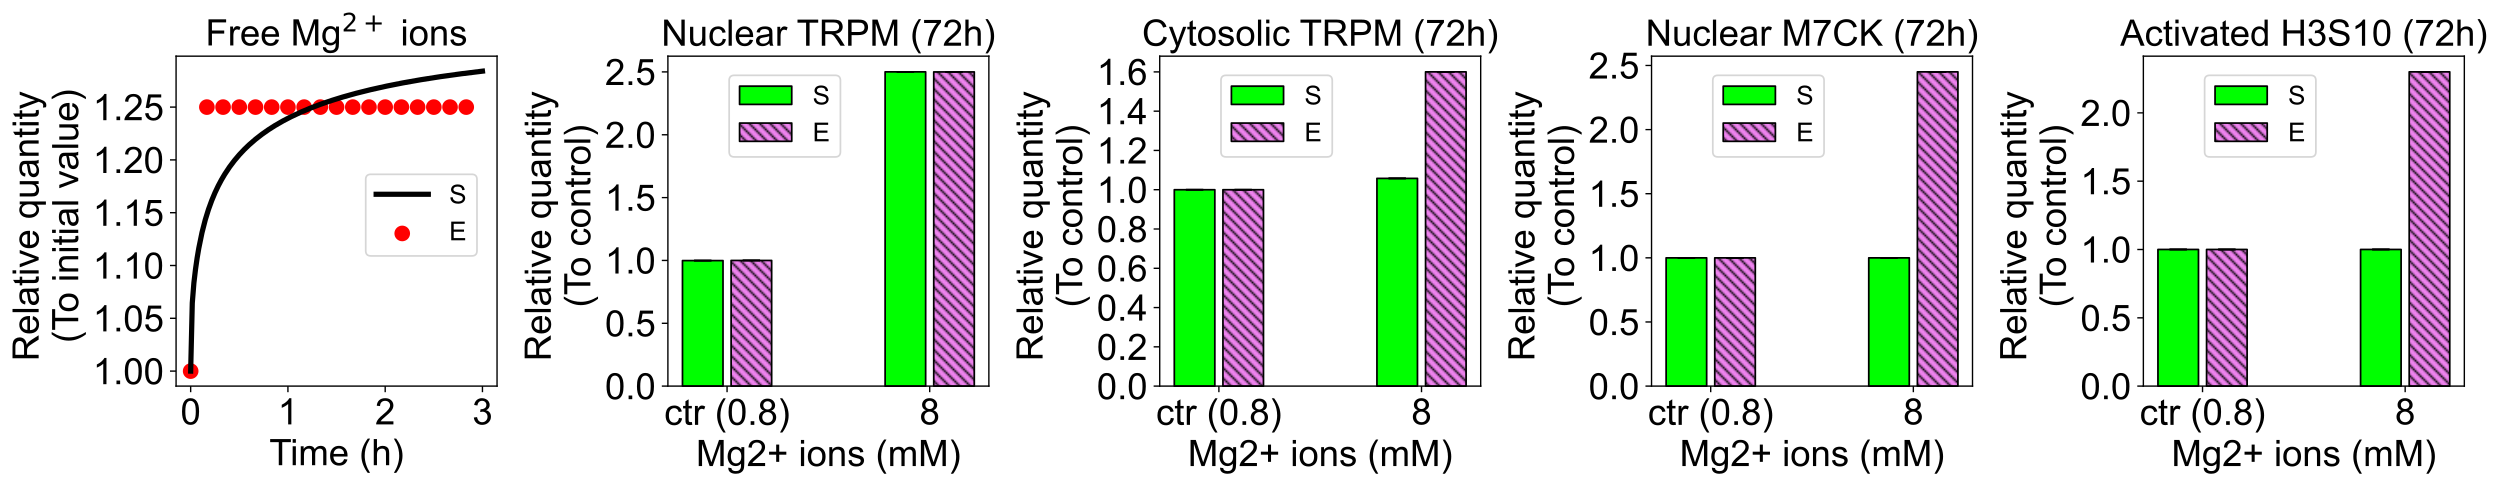 <?xml version="1.0" encoding="utf-8" standalone="no"?>
<!DOCTYPE svg PUBLIC "-//W3C//DTD SVG 1.1//EN"
  "http://www.w3.org/Graphics/SVG/1.1/DTD/svg11.dtd">
<!-- Created with matplotlib (https://matplotlib.org/) -->
<svg height="279.724pt" version="1.1" viewBox="0 0 1438.096 279.724" width="1438.096pt" xmlns="http://www.w3.org/2000/svg" xmlns:xlink="http://www.w3.org/1999/xlink">
 <defs>
  <style type="text/css">
*{stroke-linecap:butt;stroke-linejoin:round;}
  </style>
 </defs>
 <g id="figure_1">
  <g id="patch_1">
   <path d="M 0 279.724 
L 1438.096 279.724 
L 1438.096 0 
L 0 0 
z
" style="fill:#ffffff;"/>
  </g>
  <g id="axes_1">
   <g id="patch_2">
    <path d="M 101.284 222.11 
L 285.918 222.11 
L 285.918 32.31 
L 101.284 32.31 
z
" style="fill:#ffffff;"/>
   </g>
   <g id="PathCollection_1">
    <defs>
     <path d="M 0 3 
C 0.796 3 1.559 2.684 2.121 2.121 
C 2.684 1.559 3 0.796 3 0 
C 3 -0.796 2.684 -1.559 2.121 -2.121 
C 1.559 -2.684 0.796 -3 0 -3 
C -0.796 -3 -1.559 -2.684 -2.121 -2.121 
C -2.684 -1.559 -3 -0.796 -3 0 
C -3 0.796 -2.684 1.559 -2.121 2.121 
C -1.559 2.684 -0.796 3 0 3 
z
" id="mdae8e6c195" style="stroke:#ff0000;stroke-width:3;"/>
    </defs>
    <g clip-path="url(#p00cc5f9f8c)">
     <use style="fill:#ff0000;stroke:#ff0000;stroke-width:3;" x="109.676" xlink:href="#mdae8e6c195" y="213.483"/>
     <use style="fill:#ff0000;stroke:#ff0000;stroke-width:3;" x="119.001" xlink:href="#mdae8e6c195" y="61.611"/>
     <use style="fill:#ff0000;stroke:#ff0000;stroke-width:3;" x="128.326" xlink:href="#mdae8e6c195" y="61.611"/>
     <use style="fill:#ff0000;stroke:#ff0000;stroke-width:3;" x="137.651" xlink:href="#mdae8e6c195" y="61.611"/>
     <use style="fill:#ff0000;stroke:#ff0000;stroke-width:3;" x="146.976" xlink:href="#mdae8e6c195" y="61.611"/>
     <use style="fill:#ff0000;stroke:#ff0000;stroke-width:3;" x="156.301" xlink:href="#mdae8e6c195" y="61.611"/>
     <use style="fill:#ff0000;stroke:#ff0000;stroke-width:3;" x="165.626" xlink:href="#mdae8e6c195" y="61.611"/>
     <use style="fill:#ff0000;stroke:#ff0000;stroke-width:3;" x="174.951" xlink:href="#mdae8e6c195" y="61.611"/>
     <use style="fill:#ff0000;stroke:#ff0000;stroke-width:3;" x="184.276" xlink:href="#mdae8e6c195" y="61.611"/>
     <use style="fill:#ff0000;stroke:#ff0000;stroke-width:3;" x="193.601" xlink:href="#mdae8e6c195" y="61.611"/>
     <use style="fill:#ff0000;stroke:#ff0000;stroke-width:3;" x="202.926" xlink:href="#mdae8e6c195" y="61.611"/>
     <use style="fill:#ff0000;stroke:#ff0000;stroke-width:3;" x="212.251" xlink:href="#mdae8e6c195" y="61.611"/>
     <use style="fill:#ff0000;stroke:#ff0000;stroke-width:3;" x="221.576" xlink:href="#mdae8e6c195" y="61.611"/>
     <use style="fill:#ff0000;stroke:#ff0000;stroke-width:3;" x="230.901" xlink:href="#mdae8e6c195" y="61.611"/>
     <use style="fill:#ff0000;stroke:#ff0000;stroke-width:3;" x="240.226" xlink:href="#mdae8e6c195" y="61.611"/>
     <use style="fill:#ff0000;stroke:#ff0000;stroke-width:3;" x="249.551" xlink:href="#mdae8e6c195" y="61.611"/>
     <use style="fill:#ff0000;stroke:#ff0000;stroke-width:3;" x="258.876" xlink:href="#mdae8e6c195" y="61.611"/>
     <use style="fill:#ff0000;stroke:#ff0000;stroke-width:3;" x="268.201" xlink:href="#mdae8e6c195" y="61.611"/>
    </g>
   </g>
   <g id="matplotlib.axis_1">
    <g id="xtick_1">
     <g id="line2d_1">
      <defs>
       <path d="M 0 0 
L 0 3.5 
" id="m4f75dadcdd" style="stroke:#000000;stroke-width:0.8;"/>
      </defs>
      <g>
       <use style="stroke:#000000;stroke-width:0.8;" x="109.676" xlink:href="#m4f75dadcdd" y="222.11"/>
      </g>
     </g>
     <g id="text_1">
      <!-- 0 -->
      <defs>
       <path d="M 4.156 35.297 
Q 4.156 48 6.766 55.734 
Q 9.375 63.484 14.516 67.672 
Q 19.672 71.875 27.484 71.875 
Q 33.25 71.875 37.594 69.547 
Q 41.938 67.234 44.766 62.859 
Q 47.609 58.5 49.219 52.219 
Q 50.828 45.953 50.828 35.297 
Q 50.828 22.703 48.234 14.969 
Q 45.656 7.234 40.5 3 
Q 35.359 -1.219 27.484 -1.219 
Q 17.141 -1.219 11.234 6.203 
Q 4.156 15.141 4.156 35.297 
z
M 13.188 35.297 
Q 13.188 17.672 17.312 11.828 
Q 21.438 6 27.484 6 
Q 33.547 6 37.672 11.859 
Q 41.797 17.719 41.797 35.297 
Q 41.797 52.984 37.672 58.781 
Q 33.547 64.594 27.391 64.594 
Q 21.344 64.594 17.719 59.469 
Q 13.188 52.938 13.188 35.297 
z
" id="ArialMT-48"/>
      </defs>
      <g transform="translate(103.837 244.141)scale(0.21 -0.21)">
       <use xlink:href="#ArialMT-48"/>
      </g>
     </g>
    </g>
    <g id="xtick_2">
     <g id="line2d_2">
      <g>
       <use style="stroke:#000000;stroke-width:0.8;" x="165.626" xlink:href="#m4f75dadcdd" y="222.11"/>
      </g>
     </g>
     <g id="text_2">
      <!-- 1 -->
      <defs>
       <path d="M 37.25 0 
L 28.469 0 
L 28.469 56 
Q 25.297 52.984 20.141 49.953 
Q 14.984 46.922 10.891 45.406 
L 10.891 53.906 
Q 18.266 57.375 23.781 62.297 
Q 29.297 67.234 31.594 71.875 
L 37.25 71.875 
z
" id="ArialMT-49"/>
      </defs>
      <g transform="translate(159.787 244.141)scale(0.21 -0.21)">
       <use xlink:href="#ArialMT-49"/>
      </g>
     </g>
    </g>
    <g id="xtick_3">
     <g id="line2d_3">
      <g>
       <use style="stroke:#000000;stroke-width:0.8;" x="221.576" xlink:href="#m4f75dadcdd" y="222.11"/>
      </g>
     </g>
     <g id="text_3">
      <!-- 2 -->
      <defs>
       <path d="M 50.344 8.453 
L 50.344 0 
L 3.031 0 
Q 2.938 3.172 4.047 6.109 
Q 5.859 10.938 9.828 15.625 
Q 13.812 20.312 21.344 26.469 
Q 33.016 36.031 37.109 41.625 
Q 41.219 47.219 41.219 52.203 
Q 41.219 57.422 37.469 61 
Q 33.734 64.594 27.734 64.594 
Q 21.391 64.594 17.578 60.781 
Q 13.766 56.984 13.719 50.25 
L 4.688 51.172 
Q 5.609 61.281 11.656 66.578 
Q 17.719 71.875 27.938 71.875 
Q 38.234 71.875 44.234 66.156 
Q 50.25 60.453 50.25 52 
Q 50.25 47.703 48.484 43.547 
Q 46.734 39.406 42.656 34.812 
Q 38.578 30.219 29.109 22.219 
Q 21.188 15.578 18.938 13.203 
Q 16.703 10.844 15.234 8.453 
z
" id="ArialMT-50"/>
      </defs>
      <g transform="translate(215.737 244.141)scale(0.21 -0.21)">
       <use xlink:href="#ArialMT-50"/>
      </g>
     </g>
    </g>
    <g id="xtick_4">
     <g id="line2d_4">
      <g>
       <use style="stroke:#000000;stroke-width:0.8;" x="277.526" xlink:href="#m4f75dadcdd" y="222.11"/>
      </g>
     </g>
     <g id="text_4">
      <!-- 3 -->
      <defs>
       <path d="M 4.203 18.891 
L 12.984 20.062 
Q 14.5 12.594 18.141 9.297 
Q 21.781 6 27 6 
Q 33.203 6 37.469 10.297 
Q 41.75 14.594 41.75 20.953 
Q 41.75 27 37.797 30.922 
Q 33.844 34.859 27.734 34.859 
Q 25.25 34.859 21.531 33.891 
L 22.516 41.609 
Q 23.391 41.5 23.922 41.5 
Q 29.547 41.5 34.031 44.422 
Q 38.531 47.359 38.531 53.469 
Q 38.531 58.297 35.25 61.469 
Q 31.984 64.656 26.812 64.656 
Q 21.688 64.656 18.266 61.422 
Q 14.844 58.203 13.875 51.766 
L 5.078 53.328 
Q 6.688 62.156 12.391 67.016 
Q 18.109 71.875 26.609 71.875 
Q 32.469 71.875 37.391 69.359 
Q 42.328 66.844 44.938 62.5 
Q 47.562 58.156 47.562 53.266 
Q 47.562 48.641 45.062 44.828 
Q 42.578 41.016 37.703 38.766 
Q 44.047 37.312 47.562 32.688 
Q 51.078 28.078 51.078 21.141 
Q 51.078 11.766 44.234 5.25 
Q 37.406 -1.266 26.953 -1.266 
Q 17.531 -1.266 11.297 4.344 
Q 5.078 9.969 4.203 18.891 
z
" id="ArialMT-51"/>
      </defs>
      <g transform="translate(271.687 244.141)scale(0.21 -0.21)">
       <use xlink:href="#ArialMT-51"/>
      </g>
     </g>
    </g>
    <g id="text_5">
     <!-- Time (h) -->
     <defs>
      <path d="M 25.922 0 
L 25.922 63.141 
L 2.344 63.141 
L 2.344 71.578 
L 59.078 71.578 
L 59.078 63.141 
L 35.406 63.141 
L 35.406 0 
z
" id="ArialMT-84"/>
      <path d="M 6.641 61.469 
L 6.641 71.578 
L 15.438 71.578 
L 15.438 61.469 
z
M 6.641 0 
L 6.641 51.859 
L 15.438 51.859 
L 15.438 0 
z
" id="ArialMT-105"/>
      <path d="M 6.594 0 
L 6.594 51.859 
L 14.453 51.859 
L 14.453 44.578 
Q 16.891 48.391 20.938 50.703 
Q 25 53.031 30.172 53.031 
Q 35.938 53.031 39.625 50.641 
Q 43.312 48.25 44.828 43.953 
Q 50.984 53.031 60.844 53.031 
Q 68.562 53.031 72.703 48.75 
Q 76.859 44.484 76.859 35.594 
L 76.859 0 
L 68.109 0 
L 68.109 32.672 
Q 68.109 37.938 67.25 40.25 
Q 66.406 42.578 64.156 43.984 
Q 61.922 45.406 58.891 45.406 
Q 53.422 45.406 49.797 41.766 
Q 46.188 38.141 46.188 30.125 
L 46.188 0 
L 37.406 0 
L 37.406 33.688 
Q 37.406 39.547 35.25 42.469 
Q 33.109 45.406 28.219 45.406 
Q 24.516 45.406 21.359 43.453 
Q 18.219 41.5 16.797 37.734 
Q 15.375 33.984 15.375 26.906 
L 15.375 0 
z
" id="ArialMT-109"/>
      <path d="M 42.094 16.703 
L 51.172 15.578 
Q 49.031 7.625 43.219 3.219 
Q 37.406 -1.172 28.375 -1.172 
Q 17 -1.172 10.328 5.828 
Q 3.656 12.844 3.656 25.484 
Q 3.656 38.578 10.391 45.797 
Q 17.141 53.031 27.875 53.031 
Q 38.281 53.031 44.875 45.953 
Q 51.469 38.875 51.469 26.031 
Q 51.469 25.25 51.422 23.688 
L 12.75 23.688 
Q 13.234 15.141 17.578 10.594 
Q 21.922 6.062 28.422 6.062 
Q 33.25 6.062 36.672 8.594 
Q 40.094 11.141 42.094 16.703 
z
M 13.234 30.906 
L 42.188 30.906 
Q 41.609 37.453 38.875 40.719 
Q 34.672 45.797 27.984 45.797 
Q 21.922 45.797 17.797 41.75 
Q 13.672 37.703 13.234 30.906 
z
" id="ArialMT-101"/>
      <path id="ArialMT-32"/>
      <path d="M 23.391 -21.047 
Q 16.109 -11.859 11.078 0.438 
Q 6.062 12.75 6.062 25.922 
Q 6.062 37.547 9.812 48.188 
Q 14.203 60.547 23.391 72.797 
L 29.688 72.797 
Q 23.781 62.641 21.875 58.297 
Q 18.891 51.562 17.188 44.234 
Q 15.094 35.109 15.094 25.875 
Q 15.094 2.391 29.688 -21.047 
z
" id="ArialMT-40"/>
      <path d="M 6.594 0 
L 6.594 71.578 
L 15.375 71.578 
L 15.375 45.906 
Q 21.531 53.031 30.906 53.031 
Q 36.672 53.031 40.922 50.75 
Q 45.172 48.484 47 44.484 
Q 48.828 40.484 48.828 32.859 
L 48.828 0 
L 40.047 0 
L 40.047 32.859 
Q 40.047 39.453 37.188 42.453 
Q 34.328 45.453 29.109 45.453 
Q 25.203 45.453 21.75 43.422 
Q 18.312 41.406 16.844 37.938 
Q 15.375 34.469 15.375 28.375 
L 15.375 0 
z
" id="ArialMT-104"/>
      <path d="M 12.359 -21.047 
L 6.062 -21.047 
Q 20.656 2.391 20.656 25.875 
Q 20.656 35.062 18.562 44.094 
Q 16.891 51.422 13.922 58.156 
Q 12.016 62.547 6.062 72.797 
L 12.359 72.797 
Q 21.531 60.547 25.922 48.188 
Q 29.688 37.547 29.688 25.922 
Q 29.688 12.75 24.625 0.438 
Q 19.578 -11.859 12.359 -21.047 
z
" id="ArialMT-41"/>
     </defs>
     <g transform="translate(154.915 267.603)scale(0.21 -0.21)">
      <use xlink:href="#ArialMT-84"/>
      <use x="57.334" xlink:href="#ArialMT-105"/>
      <use x="79.551" xlink:href="#ArialMT-109"/>
      <use x="162.852" xlink:href="#ArialMT-101"/>
      <use x="218.467" xlink:href="#ArialMT-32"/>
      <use x="246.25" xlink:href="#ArialMT-40"/>
      <use x="279.551" xlink:href="#ArialMT-104"/>
      <use x="335.166" xlink:href="#ArialMT-41"/>
     </g>
    </g>
   </g>
   <g id="matplotlib.axis_2">
    <g id="ytick_1">
     <g id="line2d_5">
      <defs>
       <path d="M 0 0 
L -3.5 0 
" id="mc932d88ba4" style="stroke:#000000;stroke-width:0.8;"/>
      </defs>
      <g>
       <use style="stroke:#000000;stroke-width:0.8;" x="101.284" xlink:href="#mc932d88ba4" y="213.483"/>
      </g>
     </g>
     <g id="text_6">
      <!-- 1.00 -->
      <defs>
       <path d="M 9.078 0 
L 9.078 10.016 
L 19.094 10.016 
L 19.094 0 
z
" id="ArialMT-46"/>
      </defs>
      <g transform="translate(53.416 220.998)scale(0.21 -0.21)">
       <use xlink:href="#ArialMT-49"/>
       <use x="55.615" xlink:href="#ArialMT-46"/>
       <use x="83.398" xlink:href="#ArialMT-48"/>
       <use x="139.014" xlink:href="#ArialMT-48"/>
      </g>
     </g>
    </g>
    <g id="ytick_2">
     <g id="line2d_6">
      <g>
       <use style="stroke:#000000;stroke-width:0.8;" x="101.284" xlink:href="#mc932d88ba4" y="183.108"/>
      </g>
     </g>
     <g id="text_7">
      <!-- 1.05 -->
      <defs>
       <path d="M 4.156 18.75 
L 13.375 19.531 
Q 14.406 12.797 18.141 9.391 
Q 21.875 6 27.156 6 
Q 33.5 6 37.891 10.781 
Q 42.281 15.578 42.281 23.484 
Q 42.281 31 38.062 35.344 
Q 33.844 39.703 27 39.703 
Q 22.75 39.703 19.328 37.766 
Q 15.922 35.844 13.969 32.766 
L 5.719 33.844 
L 12.641 70.609 
L 48.25 70.609 
L 48.25 62.203 
L 19.672 62.203 
L 15.828 42.969 
Q 22.266 47.469 29.344 47.469 
Q 38.719 47.469 45.156 40.969 
Q 51.609 34.469 51.609 24.266 
Q 51.609 14.547 45.953 7.469 
Q 39.062 -1.219 27.156 -1.219 
Q 17.391 -1.219 11.203 4.25 
Q 5.031 9.719 4.156 18.75 
z
" id="ArialMT-53"/>
      </defs>
      <g transform="translate(53.416 190.624)scale(0.21 -0.21)">
       <use xlink:href="#ArialMT-49"/>
       <use x="55.615" xlink:href="#ArialMT-46"/>
       <use x="83.398" xlink:href="#ArialMT-48"/>
       <use x="139.014" xlink:href="#ArialMT-53"/>
      </g>
     </g>
    </g>
    <g id="ytick_3">
     <g id="line2d_7">
      <g>
       <use style="stroke:#000000;stroke-width:0.8;" x="101.284" xlink:href="#mc932d88ba4" y="152.734"/>
      </g>
     </g>
     <g id="text_8">
      <!-- 1.10 -->
      <g transform="translate(53.416 160.25)scale(0.21 -0.21)">
       <use xlink:href="#ArialMT-49"/>
       <use x="55.615" xlink:href="#ArialMT-46"/>
       <use x="83.398" xlink:href="#ArialMT-49"/>
       <use x="139.014" xlink:href="#ArialMT-48"/>
      </g>
     </g>
    </g>
    <g id="ytick_4">
     <g id="line2d_8">
      <g>
       <use style="stroke:#000000;stroke-width:0.8;" x="101.284" xlink:href="#mc932d88ba4" y="122.359"/>
      </g>
     </g>
     <g id="text_9">
      <!-- 1.15 -->
      <g transform="translate(53.416 129.875)scale(0.21 -0.21)">
       <use xlink:href="#ArialMT-49"/>
       <use x="55.615" xlink:href="#ArialMT-46"/>
       <use x="83.398" xlink:href="#ArialMT-49"/>
       <use x="139.014" xlink:href="#ArialMT-53"/>
      </g>
     </g>
    </g>
    <g id="ytick_5">
     <g id="line2d_9">
      <g>
       <use style="stroke:#000000;stroke-width:0.8;" x="101.284" xlink:href="#mc932d88ba4" y="91.985"/>
      </g>
     </g>
     <g id="text_10">
      <!-- 1.20 -->
      <g transform="translate(53.416 99.501)scale(0.21 -0.21)">
       <use xlink:href="#ArialMT-49"/>
       <use x="55.615" xlink:href="#ArialMT-46"/>
       <use x="83.398" xlink:href="#ArialMT-50"/>
       <use x="139.014" xlink:href="#ArialMT-48"/>
      </g>
     </g>
    </g>
    <g id="ytick_6">
     <g id="line2d_10">
      <g>
       <use style="stroke:#000000;stroke-width:0.8;" x="101.284" xlink:href="#mc932d88ba4" y="61.611"/>
      </g>
     </g>
     <g id="text_11">
      <!-- 1.25 -->
      <g transform="translate(53.416 69.126)scale(0.21 -0.21)">
       <use xlink:href="#ArialMT-49"/>
       <use x="55.615" xlink:href="#ArialMT-46"/>
       <use x="83.398" xlink:href="#ArialMT-50"/>
       <use x="139.014" xlink:href="#ArialMT-53"/>
      </g>
     </g>
    </g>
    <g id="text_12">
     <!-- Relative quantity  -->
     <defs>
      <path d="M 7.859 0 
L 7.859 71.578 
L 39.594 71.578 
Q 49.172 71.578 54.141 69.641 
Q 59.125 67.719 62.109 62.828 
Q 65.094 57.953 65.094 52.047 
Q 65.094 44.438 60.156 39.203 
Q 55.219 33.984 44.922 32.562 
Q 48.688 30.766 50.641 29 
Q 54.781 25.203 58.5 19.484 
L 70.953 0 
L 59.031 0 
L 49.562 14.891 
Q 45.406 21.344 42.719 24.75 
Q 40.047 28.172 37.922 29.531 
Q 35.797 30.906 33.594 31.453 
Q 31.984 31.781 28.328 31.781 
L 17.328 31.781 
L 17.328 0 
z
M 17.328 39.984 
L 37.703 39.984 
Q 44.188 39.984 47.844 41.328 
Q 51.516 42.672 53.422 45.625 
Q 55.328 48.578 55.328 52.047 
Q 55.328 57.125 51.641 60.391 
Q 47.953 63.672 39.984 63.672 
L 17.328 63.672 
z
" id="ArialMT-82"/>
      <path d="M 6.391 0 
L 6.391 71.578 
L 15.188 71.578 
L 15.188 0 
z
" id="ArialMT-108"/>
      <path d="M 40.438 6.391 
Q 35.547 2.25 31.031 0.531 
Q 26.516 -1.172 21.344 -1.172 
Q 12.797 -1.172 8.203 3 
Q 3.609 7.172 3.609 13.672 
Q 3.609 17.484 5.344 20.625 
Q 7.078 23.781 9.891 25.688 
Q 12.703 27.594 16.219 28.562 
Q 18.797 29.25 24.031 29.891 
Q 34.672 31.156 39.703 32.906 
Q 39.75 34.719 39.75 35.203 
Q 39.75 40.578 37.25 42.781 
Q 33.891 45.75 27.25 45.75 
Q 21.047 45.75 18.094 43.578 
Q 15.141 41.406 13.719 35.891 
L 5.125 37.062 
Q 6.297 42.578 8.984 45.969 
Q 11.672 49.359 16.75 51.188 
Q 21.828 53.031 28.516 53.031 
Q 35.156 53.031 39.297 51.469 
Q 43.453 49.906 45.406 47.531 
Q 47.359 45.172 48.141 41.547 
Q 48.578 39.312 48.578 33.453 
L 48.578 21.734 
Q 48.578 9.469 49.141 6.219 
Q 49.703 2.984 51.375 0 
L 42.188 0 
Q 40.828 2.734 40.438 6.391 
z
M 39.703 26.031 
Q 34.906 24.078 25.344 22.703 
Q 19.922 21.922 17.672 20.938 
Q 15.438 19.969 14.203 18.094 
Q 12.984 16.219 12.984 13.922 
Q 12.984 10.406 15.641 8.062 
Q 18.312 5.719 23.438 5.719 
Q 28.516 5.719 32.469 7.938 
Q 36.422 10.156 38.281 14.016 
Q 39.703 17 39.703 22.797 
z
" id="ArialMT-97"/>
      <path d="M 25.781 7.859 
L 27.047 0.094 
Q 23.344 -0.688 20.406 -0.688 
Q 15.625 -0.688 12.984 0.828 
Q 10.359 2.344 9.281 4.812 
Q 8.203 7.281 8.203 15.188 
L 8.203 45.016 
L 1.766 45.016 
L 1.766 51.859 
L 8.203 51.859 
L 8.203 64.703 
L 16.938 69.969 
L 16.938 51.859 
L 25.781 51.859 
L 25.781 45.016 
L 16.938 45.016 
L 16.938 14.703 
Q 16.938 10.938 17.406 9.859 
Q 17.875 8.797 18.922 8.156 
Q 19.969 7.516 21.922 7.516 
Q 23.391 7.516 25.781 7.859 
z
" id="ArialMT-116"/>
      <path d="M 21 0 
L 1.266 51.859 
L 10.547 51.859 
L 21.688 20.797 
Q 23.484 15.766 25 10.359 
Q 26.172 14.453 28.266 20.219 
L 39.797 51.859 
L 48.828 51.859 
L 29.203 0 
z
" id="ArialMT-118"/>
      <path d="M 39.656 -19.875 
L 39.656 5.516 
Q 37.594 2.641 33.906 0.734 
Q 30.219 -1.172 26.078 -1.172 
Q 16.844 -1.172 10.172 6.203 
Q 3.516 13.578 3.516 26.422 
Q 3.516 34.234 6.219 40.422 
Q 8.938 46.625 14.078 49.828 
Q 19.234 53.031 25.391 53.031 
Q 35.016 53.031 40.531 44.922 
L 40.531 51.859 
L 48.438 51.859 
L 48.438 -19.875 
z
M 12.547 26.078 
Q 12.547 16.062 16.75 11.062 
Q 20.953 6.062 26.812 6.062 
Q 32.422 6.062 36.469 10.812 
Q 40.531 15.578 40.531 25.297 
Q 40.531 35.641 36.25 40.859 
Q 31.984 46.094 26.219 46.094 
Q 20.516 46.094 16.531 41.234 
Q 12.547 36.375 12.547 26.078 
z
" id="ArialMT-113"/>
      <path d="M 40.578 0 
L 40.578 7.625 
Q 34.516 -1.172 24.125 -1.172 
Q 19.531 -1.172 15.547 0.578 
Q 11.578 2.344 9.641 5 
Q 7.719 7.672 6.938 11.531 
Q 6.391 14.109 6.391 19.734 
L 6.391 51.859 
L 15.188 51.859 
L 15.188 23.094 
Q 15.188 16.219 15.719 13.812 
Q 16.547 10.359 19.234 8.375 
Q 21.922 6.391 25.875 6.391 
Q 29.828 6.391 33.297 8.422 
Q 36.766 10.453 38.203 13.938 
Q 39.656 17.438 39.656 24.078 
L 39.656 51.859 
L 48.438 51.859 
L 48.438 0 
z
" id="ArialMT-117"/>
      <path d="M 6.594 0 
L 6.594 51.859 
L 14.5 51.859 
L 14.5 44.484 
Q 20.219 53.031 31 53.031 
Q 35.688 53.031 39.625 51.344 
Q 43.562 49.656 45.516 46.922 
Q 47.469 44.188 48.25 40.438 
Q 48.734 37.984 48.734 31.891 
L 48.734 0 
L 39.938 0 
L 39.938 31.547 
Q 39.938 36.922 38.906 39.578 
Q 37.891 42.234 35.281 43.812 
Q 32.672 45.406 29.156 45.406 
Q 23.531 45.406 19.453 41.844 
Q 15.375 38.281 15.375 28.328 
L 15.375 0 
z
" id="ArialMT-110"/>
      <path d="M 6.203 -19.969 
L 5.219 -11.719 
Q 8.109 -12.5 10.25 -12.5 
Q 13.188 -12.5 14.938 -11.516 
Q 16.703 -10.547 17.828 -8.797 
Q 18.656 -7.469 20.516 -2.25 
Q 20.75 -1.516 21.297 -0.094 
L 1.609 51.859 
L 11.078 51.859 
L 21.875 21.828 
Q 23.969 16.109 25.641 9.812 
Q 27.156 15.875 29.25 21.625 
L 40.328 51.859 
L 49.125 51.859 
L 29.391 -0.875 
Q 26.219 -9.422 24.469 -12.641 
Q 22.125 -17 19.094 -19.016 
Q 16.062 -21.047 11.859 -21.047 
Q 9.328 -21.047 6.203 -19.969 
z
" id="ArialMT-121"/>
     </defs>
     <g transform="translate(22.231 207.75)rotate(-90)scale(0.21 -0.21)">
      <use xlink:href="#ArialMT-82"/>
      <use x="72.217" xlink:href="#ArialMT-101"/>
      <use x="127.832" xlink:href="#ArialMT-108"/>
      <use x="150.049" xlink:href="#ArialMT-97"/>
      <use x="205.664" xlink:href="#ArialMT-116"/>
      <use x="233.447" xlink:href="#ArialMT-105"/>
      <use x="255.664" xlink:href="#ArialMT-118"/>
      <use x="305.664" xlink:href="#ArialMT-101"/>
      <use x="361.279" xlink:href="#ArialMT-32"/>
      <use x="389.062" xlink:href="#ArialMT-113"/>
      <use x="444.678" xlink:href="#ArialMT-117"/>
      <use x="500.293" xlink:href="#ArialMT-97"/>
      <use x="555.908" xlink:href="#ArialMT-110"/>
      <use x="611.523" xlink:href="#ArialMT-116"/>
      <use x="639.307" xlink:href="#ArialMT-105"/>
      <use x="661.523" xlink:href="#ArialMT-116"/>
      <use x="689.307" xlink:href="#ArialMT-121"/>
      <use x="739.307" xlink:href="#ArialMT-32"/>
     </g>
     <!--  (To initial value) -->
     <defs>
      <path d="M 3.328 25.922 
Q 3.328 40.328 11.328 47.266 
Q 18.016 53.031 27.641 53.031 
Q 38.328 53.031 45.109 46.016 
Q 51.906 39.016 51.906 26.656 
Q 51.906 16.656 48.906 10.906 
Q 45.906 5.172 40.156 2 
Q 34.422 -1.172 27.641 -1.172 
Q 16.75 -1.172 10.031 5.812 
Q 3.328 12.797 3.328 25.922 
z
M 12.359 25.922 
Q 12.359 15.969 16.703 11.016 
Q 21.047 6.062 27.641 6.062 
Q 34.188 6.062 38.531 11.031 
Q 42.875 16.016 42.875 26.219 
Q 42.875 35.844 38.5 40.797 
Q 34.125 45.75 27.641 45.75 
Q 21.047 45.75 16.703 40.812 
Q 12.359 35.891 12.359 25.922 
z
" id="ArialMT-111"/>
     </defs>
     <g transform="translate(44.996 203.064)rotate(-90)scale(0.21 -0.21)">
      <use xlink:href="#ArialMT-32"/>
      <use x="27.783" xlink:href="#ArialMT-40"/>
      <use x="61.084" xlink:href="#ArialMT-84"/>
      <use x="111.043" xlink:href="#ArialMT-111"/>
      <use x="166.658" xlink:href="#ArialMT-32"/>
      <use x="194.441" xlink:href="#ArialMT-105"/>
      <use x="216.658" xlink:href="#ArialMT-110"/>
      <use x="272.273" xlink:href="#ArialMT-105"/>
      <use x="294.49" xlink:href="#ArialMT-116"/>
      <use x="322.273" xlink:href="#ArialMT-105"/>
      <use x="344.49" xlink:href="#ArialMT-97"/>
      <use x="400.105" xlink:href="#ArialMT-108"/>
      <use x="422.322" xlink:href="#ArialMT-32"/>
      <use x="450.105" xlink:href="#ArialMT-118"/>
      <use x="500.105" xlink:href="#ArialMT-97"/>
      <use x="555.721" xlink:href="#ArialMT-108"/>
      <use x="577.938" xlink:href="#ArialMT-117"/>
      <use x="633.553" xlink:href="#ArialMT-101"/>
      <use x="689.168" xlink:href="#ArialMT-41"/>
     </g>
    </g>
   </g>
   <g id="line2d_11">
    <path clip-path="url(#p00cc5f9f8c)" d="M 109.676 213.483 
L 110.609 174.266 
L 111.541 162.681 
L 112.474 154.804 
L 113.406 148.367 
L 114.339 142.85 
L 116.204 133.757 
L 118.069 126.481 
L 119.934 120.45 
L 121.799 115.319 
L 123.664 110.862 
L 125.529 106.932 
L 127.394 103.424 
L 129.259 100.262 
L 132.056 96.043 
L 134.854 92.332 
L 137.651 89.026 
L 140.449 86.051 
L 143.246 83.355 
L 146.976 80.119 
L 150.706 77.224 
L 154.436 74.61 
L 158.166 72.233 
L 162.829 69.544 
L 167.491 67.119 
L 173.086 64.501 
L 178.681 62.15 
L 184.276 60.023 
L 190.804 57.784 
L 197.331 55.763 
L 204.791 53.682 
L 213.184 51.587 
L 222.508 49.514 
L 231.833 47.669 
L 242.091 45.859 
L 253.281 44.105 
L 265.403 42.425 
L 277.526 40.937 
L 277.526 40.937 
" style="fill:none;stroke:#000000;stroke-linecap:square;stroke-width:3;"/>
   </g>
   <g id="patch_3">
    <path d="M 101.284 222.11 
L 101.284 32.31 
" style="fill:none;stroke:#000000;stroke-linecap:square;stroke-linejoin:miter;stroke-width:0.8;"/>
   </g>
   <g id="patch_4">
    <path d="M 285.918 222.11 
L 285.918 32.31 
" style="fill:none;stroke:#000000;stroke-linecap:square;stroke-linejoin:miter;stroke-width:0.8;"/>
   </g>
   <g id="patch_5">
    <path d="M 101.284 222.11 
L 285.918 222.11 
" style="fill:none;stroke:#000000;stroke-linecap:square;stroke-linejoin:miter;stroke-width:0.8;"/>
   </g>
   <g id="patch_6">
    <path d="M 101.284 32.31 
L 285.918 32.31 
" style="fill:none;stroke:#000000;stroke-linecap:square;stroke-linejoin:miter;stroke-width:0.8;"/>
   </g>
   <g id="text_13">
    <!-- Free Mg$^{2+}$ ions -->
    <defs>
     <path d="M 8.203 0 
L 8.203 71.578 
L 56.5 71.578 
L 56.5 63.141 
L 17.672 63.141 
L 17.672 40.969 
L 51.266 40.969 
L 51.266 32.516 
L 17.672 32.516 
L 17.672 0 
z
" id="ArialMT-70"/>
     <path d="M 6.5 0 
L 6.5 51.859 
L 14.406 51.859 
L 14.406 44 
Q 17.438 49.516 20 51.266 
Q 22.562 53.031 25.641 53.031 
Q 30.078 53.031 34.672 50.203 
L 31.641 42.047 
Q 28.422 43.953 25.203 43.953 
Q 22.312 43.953 20.016 42.219 
Q 17.719 40.484 16.75 37.406 
Q 15.281 32.719 15.281 27.156 
L 15.281 0 
z
" id="ArialMT-114"/>
     <path d="M 7.422 0 
L 7.422 71.578 
L 21.688 71.578 
L 38.625 20.906 
Q 40.969 13.812 42.047 10.297 
Q 43.266 14.203 45.844 21.781 
L 62.984 71.578 
L 75.734 71.578 
L 75.734 0 
L 66.609 0 
L 66.609 59.906 
L 45.797 0 
L 37.25 0 
L 16.547 60.938 
L 16.547 0 
z
" id="ArialMT-77"/>
     <path d="M 4.984 -4.297 
L 13.531 -5.562 
Q 14.062 -9.516 16.5 -11.328 
Q 19.781 -13.766 25.438 -13.766 
Q 31.547 -13.766 34.859 -11.328 
Q 38.188 -8.891 39.359 -4.5 
Q 40.047 -1.812 39.984 6.781 
Q 34.234 0 25.641 0 
Q 14.938 0 9.078 7.719 
Q 3.219 15.438 3.219 26.219 
Q 3.219 33.641 5.906 39.906 
Q 8.594 46.188 13.688 49.609 
Q 18.797 53.031 25.688 53.031 
Q 34.859 53.031 40.828 45.609 
L 40.828 51.859 
L 48.922 51.859 
L 48.922 7.031 
Q 48.922 -5.078 46.453 -10.125 
Q 44 -15.188 38.641 -18.109 
Q 33.297 -21.047 25.484 -21.047 
Q 16.219 -21.047 10.5 -16.875 
Q 4.781 -12.703 4.984 -4.297 
z
M 12.25 26.859 
Q 12.25 16.656 16.297 11.969 
Q 20.359 7.281 26.469 7.281 
Q 32.516 7.281 36.609 11.938 
Q 40.719 16.609 40.719 26.562 
Q 40.719 36.078 36.5 40.906 
Q 32.281 45.75 26.312 45.75 
Q 20.453 45.75 16.344 40.984 
Q 12.25 36.234 12.25 26.859 
z
" id="ArialMT-103"/>
     <path d="M 19.188 8.297 
L 53.609 8.297 
L 53.609 0 
L 7.328 0 
L 7.328 8.297 
Q 12.938 14.109 22.625 23.891 
Q 32.328 33.688 34.812 36.531 
Q 39.547 41.844 41.422 45.531 
Q 43.312 49.219 43.312 52.781 
Q 43.312 58.594 39.234 62.25 
Q 35.156 65.922 28.609 65.922 
Q 23.969 65.922 18.812 64.312 
Q 13.672 62.703 7.812 59.422 
L 7.812 69.391 
Q 13.766 71.781 18.938 73 
Q 24.125 74.219 28.422 74.219 
Q 39.75 74.219 46.484 68.547 
Q 53.219 62.891 53.219 53.422 
Q 53.219 48.922 51.531 44.891 
Q 49.859 40.875 45.406 35.406 
Q 44.188 33.984 37.641 27.219 
Q 31.109 20.453 19.188 8.297 
z
" id="DejaVuSans-50"/>
     <path d="M 46 62.703 
L 46 35.5 
L 73.188 35.5 
L 73.188 27.203 
L 46 27.203 
L 46 0 
L 37.797 0 
L 37.797 27.203 
L 10.594 27.203 
L 10.594 35.5 
L 37.797 35.5 
L 37.797 62.703 
z
" id="DejaVuSans-43"/>
     <path d="M 3.078 15.484 
L 11.766 16.844 
Q 12.5 11.625 15.844 8.844 
Q 19.188 6.062 25.203 6.062 
Q 31.25 6.062 34.172 8.516 
Q 37.109 10.984 37.109 14.312 
Q 37.109 17.281 34.516 19 
Q 32.719 20.172 25.531 21.969 
Q 15.875 24.422 12.141 26.203 
Q 8.406 27.984 6.469 31.125 
Q 4.547 34.281 4.547 38.094 
Q 4.547 41.547 6.125 44.5 
Q 7.719 47.469 10.453 49.422 
Q 12.5 50.922 16.031 51.969 
Q 19.578 53.031 23.641 53.031 
Q 29.734 53.031 34.344 51.266 
Q 38.969 49.516 41.156 46.5 
Q 43.359 43.5 44.188 38.484 
L 35.594 37.312 
Q 35.016 41.312 32.203 43.547 
Q 29.391 45.797 24.266 45.797 
Q 18.219 45.797 15.625 43.797 
Q 13.031 41.797 13.031 39.109 
Q 13.031 37.406 14.109 36.031 
Q 15.188 34.625 17.484 33.688 
Q 18.797 33.203 25.25 31.453 
Q 34.578 28.953 38.25 27.359 
Q 41.938 25.781 44.031 22.75 
Q 46.141 19.734 46.141 15.234 
Q 46.141 10.844 43.578 6.953 
Q 41.016 3.078 36.172 0.953 
Q 31.344 -1.172 25.25 -1.172 
Q 15.141 -1.172 9.844 3.031 
Q 4.547 7.234 3.078 15.484 
z
" id="ArialMT-115"/>
    </defs>
    <g transform="translate(118.211 26.31)scale(0.21 -0.21)">
     <use transform="translate(0 0.766)" xlink:href="#ArialMT-70"/>
     <use transform="translate(61.084 0.766)" xlink:href="#ArialMT-114"/>
     <use transform="translate(94.385 0.766)" xlink:href="#ArialMT-101"/>
     <use transform="translate(150 0.766)" xlink:href="#ArialMT-101"/>
     <use transform="translate(205.615 0.766)" xlink:href="#ArialMT-32"/>
     <use transform="translate(233.398 0.766)" xlink:href="#ArialMT-77"/>
     <use transform="translate(316.699 0.766)" xlink:href="#ArialMT-103"/>
     <use transform="translate(373.271 39.047)scale(0.7)" xlink:href="#DejaVuSans-50"/>
     <use transform="translate(431.445 39.047)scale(0.7)" xlink:href="#DejaVuSans-43"/>
     <use transform="translate(506.47 0.766)" xlink:href="#ArialMT-32"/>
     <use transform="translate(534.253 0.766)" xlink:href="#ArialMT-105"/>
     <use transform="translate(556.47 0.766)" xlink:href="#ArialMT-111"/>
     <use transform="translate(612.085 0.766)" xlink:href="#ArialMT-110"/>
     <use transform="translate(667.7 0.766)" xlink:href="#ArialMT-115"/>
    </g>
   </g>
   <g id="legend_1">
    <g id="patch_7">
     <path d="M 213.376 147.206 
L 271.382 147.206 
Q 274.382 147.206 274.382 144.206 
L 274.382 103.27 
Q 274.382 100.27 271.382 100.27 
L 213.376 100.27 
Q 210.376 100.27 210.376 103.27 
L 210.376 144.206 
Q 210.376 147.206 213.376 147.206 
z
" style="fill:#ffffff;opacity:0.8;stroke:#cccccc;stroke-linejoin:miter;"/>
    </g>
    <g id="line2d_12">
     <path d="M 216.376 111.757 
L 246.376 111.757 
" style="fill:none;stroke:#000000;stroke-linecap:square;stroke-width:3;"/>
    </g>
    <g id="line2d_13"/>
    <g id="text_14">
     <!-- S -->
     <defs>
      <path d="M 4.5 23 
L 13.422 23.781 
Q 14.062 18.406 16.375 14.969 
Q 18.703 11.531 23.578 9.406 
Q 28.469 7.281 34.578 7.281 
Q 39.984 7.281 44.141 8.891 
Q 48.297 10.5 50.312 13.297 
Q 52.344 16.109 52.344 19.438 
Q 52.344 22.797 50.391 25.312 
Q 48.438 27.828 43.953 29.547 
Q 41.062 30.672 31.203 33.031 
Q 21.344 35.406 17.391 37.5 
Q 12.25 40.188 9.734 44.156 
Q 7.234 48.141 7.234 53.078 
Q 7.234 58.5 10.297 63.203 
Q 13.375 67.922 19.281 70.359 
Q 25.203 72.797 32.422 72.797 
Q 40.375 72.797 46.453 70.234 
Q 52.547 67.672 55.812 62.688 
Q 59.078 57.719 59.328 51.422 
L 50.25 50.734 
Q 49.516 57.516 45.281 60.984 
Q 41.062 64.453 32.812 64.453 
Q 24.219 64.453 20.281 61.297 
Q 16.359 58.156 16.359 53.719 
Q 16.359 49.859 19.141 47.359 
Q 21.875 44.875 33.422 42.266 
Q 44.969 39.656 49.266 37.703 
Q 55.516 34.812 58.484 30.391 
Q 61.469 25.984 61.469 20.219 
Q 61.469 14.5 58.203 9.438 
Q 54.938 4.391 48.797 1.578 
Q 42.672 -1.219 35.016 -1.219 
Q 25.297 -1.219 18.719 1.609 
Q 12.156 4.438 8.422 10.125 
Q 4.688 15.828 4.5 23 
z
" id="ArialMT-83"/>
     </defs>
     <g transform="translate(258.376 117.007)scale(0.15 -0.15)">
      <use xlink:href="#ArialMT-83"/>
     </g>
    </g>
    <g id="PathCollection_2">
     <g>
      <use style="fill:#ff0000;stroke:#ff0000;stroke-width:3;" x="231.376" xlink:href="#mdae8e6c195" y="134.287"/>
     </g>
    </g>
    <g id="text_15">
     <!-- E -->
     <defs>
      <path d="M 7.906 0 
L 7.906 71.578 
L 59.672 71.578 
L 59.672 63.141 
L 17.391 63.141 
L 17.391 41.219 
L 56.984 41.219 
L 56.984 32.812 
L 17.391 32.812 
L 17.391 8.453 
L 61.328 8.453 
L 61.328 0 
z
" id="ArialMT-69"/>
     </defs>
     <g transform="translate(258.376 138.225)scale(0.15 -0.15)">
      <use xlink:href="#ArialMT-69"/>
     </g>
    </g>
   </g>
  </g>
  <g id="axes_2">
   <g id="patch_8">
    <path d="M 384.199 222.11 
L 568.833 222.11 
L 568.833 32.31 
L 384.199 32.31 
z
" style="fill:#ffffff;"/>
   </g>
   <g id="patch_9">
    <path clip-path="url(#pb3d1e4105c)" d="M 392.591 222.11 
L 415.904 222.11 
L 415.904 149.908 
L 392.591 149.908 
z
" style="fill:#00ff00;stroke:#000000;stroke-linejoin:miter;"/>
   </g>
   <g id="patch_10">
    <path clip-path="url(#pb3d1e4105c)" d="M 509.153 222.11 
L 532.466 222.11 
L 532.466 41.348 
L 509.153 41.348 
z
" style="fill:#00ff00;stroke:#000000;stroke-linejoin:miter;"/>
   </g>
   <g id="patch_11">
    <path clip-path="url(#pb3d1e4105c)" d="M 420.566 222.11 
L 443.879 222.11 
L 443.879 149.816 
L 420.566 149.816 
z
" style="fill:url(#hd4145f60aa);stroke:#000000;stroke-linejoin:miter;"/>
   </g>
   <g id="patch_12">
    <path clip-path="url(#pb3d1e4105c)" d="M 537.128 222.11 
L 560.441 222.11 
L 560.441 41.374 
L 537.128 41.374 
z
" style="fill:url(#hd4145f60aa);stroke:#000000;stroke-linejoin:miter;"/>
   </g>
   <g id="matplotlib.axis_3">
    <g id="xtick_5">
     <g id="line2d_14">
      <g>
       <use style="stroke:#000000;stroke-width:0.8;" x="418.235" xlink:href="#m4f75dadcdd" y="222.11"/>
      </g>
     </g>
     <g id="text_16">
      <!-- ctr (0.8) -->
      <defs>
       <path d="M 40.438 19 
L 49.078 17.875 
Q 47.656 8.938 41.812 3.875 
Q 35.984 -1.172 27.484 -1.172 
Q 16.844 -1.172 10.375 5.781 
Q 3.906 12.75 3.906 25.734 
Q 3.906 34.125 6.688 40.422 
Q 9.469 46.734 15.156 49.875 
Q 20.844 53.031 27.547 53.031 
Q 35.984 53.031 41.359 48.75 
Q 46.734 44.484 48.25 36.625 
L 39.703 35.297 
Q 38.484 40.531 35.375 43.156 
Q 32.281 45.797 27.875 45.797 
Q 21.234 45.797 17.078 41.031 
Q 12.938 36.281 12.938 25.984 
Q 12.938 15.531 16.938 10.797 
Q 20.953 6.062 27.391 6.062 
Q 32.562 6.062 36.031 9.234 
Q 39.5 12.406 40.438 19 
z
" id="ArialMT-99"/>
       <path d="M 17.672 38.812 
Q 12.203 40.828 9.562 44.531 
Q 6.938 48.25 6.938 53.422 
Q 6.938 61.234 12.547 66.547 
Q 18.172 71.875 27.484 71.875 
Q 36.859 71.875 42.578 66.422 
Q 48.297 60.984 48.297 53.172 
Q 48.297 48.188 45.672 44.5 
Q 43.062 40.828 37.75 38.812 
Q 44.344 36.672 47.781 31.875 
Q 51.219 27.094 51.219 20.453 
Q 51.219 11.281 44.719 5.031 
Q 38.234 -1.219 27.641 -1.219 
Q 17.047 -1.219 10.547 5.047 
Q 4.047 11.328 4.047 20.703 
Q 4.047 27.688 7.594 32.391 
Q 11.141 37.109 17.672 38.812 
z
M 15.922 53.719 
Q 15.922 48.641 19.188 45.406 
Q 22.469 42.188 27.688 42.188 
Q 32.766 42.188 36.016 45.375 
Q 39.266 48.578 39.266 53.219 
Q 39.266 58.062 35.906 61.359 
Q 32.562 64.656 27.594 64.656 
Q 22.562 64.656 19.234 61.422 
Q 15.922 58.203 15.922 53.719 
z
M 13.094 20.656 
Q 13.094 16.891 14.875 13.375 
Q 16.656 9.859 20.172 7.922 
Q 23.688 6 27.734 6 
Q 34.031 6 38.125 10.047 
Q 42.234 14.109 42.234 20.359 
Q 42.234 26.703 38.016 30.859 
Q 33.797 35.016 27.438 35.016 
Q 21.234 35.016 17.156 30.906 
Q 13.094 26.812 13.094 20.656 
z
" id="ArialMT-56"/>
      </defs>
      <g transform="translate(382.067 244.397)scale(0.21 -0.21)">
       <use xlink:href="#ArialMT-99"/>
       <use x="50" xlink:href="#ArialMT-116"/>
       <use x="77.783" xlink:href="#ArialMT-114"/>
       <use x="111.084" xlink:href="#ArialMT-32"/>
       <use x="138.867" xlink:href="#ArialMT-40"/>
       <use x="172.168" xlink:href="#ArialMT-48"/>
       <use x="227.783" xlink:href="#ArialMT-46"/>
       <use x="255.566" xlink:href="#ArialMT-56"/>
       <use x="311.182" xlink:href="#ArialMT-41"/>
      </g>
     </g>
    </g>
    <g id="xtick_6">
     <g id="line2d_15">
      <g>
       <use style="stroke:#000000;stroke-width:0.8;" x="534.797" xlink:href="#m4f75dadcdd" y="222.11"/>
      </g>
     </g>
     <g id="text_17">
      <!-- 8 -->
      <g transform="translate(528.958 244.141)scale(0.21 -0.21)">
       <use xlink:href="#ArialMT-56"/>
      </g>
     </g>
    </g>
    <g id="text_18">
     <!-- Mg2+ ions (mM) -->
     <defs>
      <path d="M 25.047 11.578 
L 25.047 31.203 
L 5.562 31.203 
L 5.562 39.406 
L 25.047 39.406 
L 25.047 58.891 
L 33.344 58.891 
L 33.344 39.406 
L 52.828 39.406 
L 52.828 31.203 
L 33.344 31.203 
L 33.344 11.578 
z
" id="ArialMT-43"/>
     </defs>
     <g transform="translate(400.38 268.105)scale(0.21 -0.21)">
      <use xlink:href="#ArialMT-77"/>
      <use x="83.301" xlink:href="#ArialMT-103"/>
      <use x="138.916" xlink:href="#ArialMT-50"/>
      <use x="194.531" xlink:href="#ArialMT-43"/>
      <use x="252.93" xlink:href="#ArialMT-32"/>
      <use x="280.713" xlink:href="#ArialMT-105"/>
      <use x="302.93" xlink:href="#ArialMT-111"/>
      <use x="358.545" xlink:href="#ArialMT-110"/>
      <use x="414.16" xlink:href="#ArialMT-115"/>
      <use x="464.16" xlink:href="#ArialMT-32"/>
      <use x="491.943" xlink:href="#ArialMT-40"/>
      <use x="525.244" xlink:href="#ArialMT-109"/>
      <use x="608.545" xlink:href="#ArialMT-77"/>
      <use x="691.846" xlink:href="#ArialMT-41"/>
     </g>
    </g>
   </g>
   <g id="matplotlib.axis_4">
    <g id="ytick_7">
     <g id="line2d_16">
      <g>
       <use style="stroke:#000000;stroke-width:0.8;" x="384.199" xlink:href="#mc932d88ba4" y="222.11"/>
      </g>
     </g>
     <g id="text_19">
      <!-- 0.0 -->
      <g transform="translate(348.009 229.626)scale(0.21 -0.21)">
       <use xlink:href="#ArialMT-48"/>
       <use x="55.615" xlink:href="#ArialMT-46"/>
       <use x="83.398" xlink:href="#ArialMT-48"/>
      </g>
     </g>
    </g>
    <g id="ytick_8">
     <g id="line2d_17">
      <g>
       <use style="stroke:#000000;stroke-width:0.8;" x="384.199" xlink:href="#mc932d88ba4" y="185.963"/>
      </g>
     </g>
     <g id="text_20">
      <!-- 0.5 -->
      <g transform="translate(348.009 193.479)scale(0.21 -0.21)">
       <use xlink:href="#ArialMT-48"/>
       <use x="55.615" xlink:href="#ArialMT-46"/>
       <use x="83.398" xlink:href="#ArialMT-53"/>
      </g>
     </g>
    </g>
    <g id="ytick_9">
     <g id="line2d_18">
      <g>
       <use style="stroke:#000000;stroke-width:0.8;" x="384.199" xlink:href="#mc932d88ba4" y="149.816"/>
      </g>
     </g>
     <g id="text_21">
      <!-- 1.0 -->
      <g transform="translate(348.009 157.331)scale(0.21 -0.21)">
       <use xlink:href="#ArialMT-49"/>
       <use x="55.615" xlink:href="#ArialMT-46"/>
       <use x="83.398" xlink:href="#ArialMT-48"/>
      </g>
     </g>
    </g>
    <g id="ytick_10">
     <g id="line2d_19">
      <g>
       <use style="stroke:#000000;stroke-width:0.8;" x="384.199" xlink:href="#mc932d88ba4" y="113.668"/>
      </g>
     </g>
     <g id="text_22">
      <!-- 1.5 -->
      <g transform="translate(348.009 121.184)scale(0.21 -0.21)">
       <use xlink:href="#ArialMT-49"/>
       <use x="55.615" xlink:href="#ArialMT-46"/>
       <use x="83.398" xlink:href="#ArialMT-53"/>
      </g>
     </g>
    </g>
    <g id="ytick_11">
     <g id="line2d_20">
      <g>
       <use style="stroke:#000000;stroke-width:0.8;" x="384.199" xlink:href="#mc932d88ba4" y="77.521"/>
      </g>
     </g>
     <g id="text_23">
      <!-- 2.0 -->
      <g transform="translate(348.009 85.037)scale(0.21 -0.21)">
       <use xlink:href="#ArialMT-50"/>
       <use x="55.615" xlink:href="#ArialMT-46"/>
       <use x="83.398" xlink:href="#ArialMT-48"/>
      </g>
     </g>
    </g>
    <g id="ytick_12">
     <g id="line2d_21">
      <g>
       <use style="stroke:#000000;stroke-width:0.8;" x="384.199" xlink:href="#mc932d88ba4" y="41.374"/>
      </g>
     </g>
     <g id="text_24">
      <!-- 2.5 -->
      <g transform="translate(348.009 48.89)scale(0.21 -0.21)">
       <use xlink:href="#ArialMT-50"/>
       <use x="55.615" xlink:href="#ArialMT-46"/>
       <use x="83.398" xlink:href="#ArialMT-53"/>
      </g>
     </g>
    </g>
    <g id="text_25">
     <!-- Relative quantity  -->
     <g transform="translate(316.824 207.75)rotate(-90)scale(0.21 -0.21)">
      <use xlink:href="#ArialMT-82"/>
      <use x="72.217" xlink:href="#ArialMT-101"/>
      <use x="127.832" xlink:href="#ArialMT-108"/>
      <use x="150.049" xlink:href="#ArialMT-97"/>
      <use x="205.664" xlink:href="#ArialMT-116"/>
      <use x="233.447" xlink:href="#ArialMT-105"/>
      <use x="255.664" xlink:href="#ArialMT-118"/>
      <use x="305.664" xlink:href="#ArialMT-101"/>
      <use x="361.279" xlink:href="#ArialMT-32"/>
      <use x="389.062" xlink:href="#ArialMT-113"/>
      <use x="444.678" xlink:href="#ArialMT-117"/>
      <use x="500.293" xlink:href="#ArialMT-97"/>
      <use x="555.908" xlink:href="#ArialMT-110"/>
      <use x="611.523" xlink:href="#ArialMT-116"/>
      <use x="639.307" xlink:href="#ArialMT-105"/>
      <use x="661.523" xlink:href="#ArialMT-116"/>
      <use x="689.307" xlink:href="#ArialMT-121"/>
      <use x="739.307" xlink:href="#ArialMT-32"/>
     </g>
     <!--  (To control) -->
     <g transform="translate(339.589 182.634)rotate(-90)scale(0.21 -0.21)">
      <use xlink:href="#ArialMT-32"/>
      <use x="27.783" xlink:href="#ArialMT-40"/>
      <use x="61.084" xlink:href="#ArialMT-84"/>
      <use x="111.043" xlink:href="#ArialMT-111"/>
      <use x="166.658" xlink:href="#ArialMT-32"/>
      <use x="194.441" xlink:href="#ArialMT-99"/>
      <use x="244.441" xlink:href="#ArialMT-111"/>
      <use x="300.057" xlink:href="#ArialMT-110"/>
      <use x="355.672" xlink:href="#ArialMT-116"/>
      <use x="383.455" xlink:href="#ArialMT-114"/>
      <use x="416.756" xlink:href="#ArialMT-111"/>
      <use x="472.371" xlink:href="#ArialMT-108"/>
      <use x="494.588" xlink:href="#ArialMT-41"/>
     </g>
    </g>
   </g>
   <g id="LineCollection_1">
    <path clip-path="url(#pb3d1e4105c)" d="M 404.248 149.908 
L 404.248 149.908 
" style="fill:none;stroke:#000000;stroke-width:1.5;"/>
    <path clip-path="url(#pb3d1e4105c)" d="M 520.81 41.348 
L 520.81 41.348 
" style="fill:none;stroke:#000000;stroke-width:1.5;"/>
   </g>
   <g id="LineCollection_2">
    <path clip-path="url(#pb3d1e4105c)" d="M 432.222 149.816 
L 432.222 149.816 
" style="fill:none;stroke:#000000;stroke-width:1.5;"/>
    <path clip-path="url(#pb3d1e4105c)" d="M 548.785 41.374 
L 548.785 41.374 
" style="fill:none;stroke:#000000;stroke-width:1.5;"/>
   </g>
   <g id="line2d_22">
    <defs>
     <path d="M 5 0 
L -5 -0 
" id="mabd9709d1f" style="stroke:#000000;"/>
    </defs>
    <g clip-path="url(#pb3d1e4105c)">
     <use style="stroke:#000000;" x="404.248" xlink:href="#mabd9709d1f" y="149.908"/>
     <use style="stroke:#000000;" x="520.81" xlink:href="#mabd9709d1f" y="41.348"/>
    </g>
   </g>
   <g id="line2d_23">
    <g clip-path="url(#pb3d1e4105c)">
     <use style="stroke:#000000;" x="404.248" xlink:href="#mabd9709d1f" y="149.908"/>
     <use style="stroke:#000000;" x="520.81" xlink:href="#mabd9709d1f" y="41.348"/>
    </g>
   </g>
   <g id="line2d_24">
    <g clip-path="url(#pb3d1e4105c)">
     <use style="stroke:#000000;" x="432.222" xlink:href="#mabd9709d1f" y="149.816"/>
     <use style="stroke:#000000;" x="548.785" xlink:href="#mabd9709d1f" y="41.374"/>
    </g>
   </g>
   <g id="line2d_25">
    <g clip-path="url(#pb3d1e4105c)">
     <use style="stroke:#000000;" x="432.222" xlink:href="#mabd9709d1f" y="149.816"/>
     <use style="stroke:#000000;" x="548.785" xlink:href="#mabd9709d1f" y="41.374"/>
    </g>
   </g>
   <g id="patch_13">
    <path d="M 384.199 222.11 
L 384.199 32.31 
" style="fill:none;stroke:#000000;stroke-linecap:square;stroke-linejoin:miter;stroke-width:0.8;"/>
   </g>
   <g id="patch_14">
    <path d="M 568.833 222.11 
L 568.833 32.31 
" style="fill:none;stroke:#000000;stroke-linecap:square;stroke-linejoin:miter;stroke-width:0.8;"/>
   </g>
   <g id="patch_15">
    <path d="M 384.199 222.11 
L 568.833 222.11 
" style="fill:none;stroke:#000000;stroke-linecap:square;stroke-linejoin:miter;stroke-width:0.8;"/>
   </g>
   <g id="patch_16">
    <path d="M 384.199 32.31 
L 568.833 32.31 
" style="fill:none;stroke:#000000;stroke-linecap:square;stroke-linejoin:miter;stroke-width:0.8;"/>
   </g>
   <g id="text_26">
    <!-- Nuclear TRPM (72h) -->
    <defs>
     <path d="M 7.625 0 
L 7.625 71.578 
L 17.328 71.578 
L 54.938 15.375 
L 54.938 71.578 
L 64.016 71.578 
L 64.016 0 
L 54.297 0 
L 16.703 56.25 
L 16.703 0 
z
" id="ArialMT-78"/>
     <path d="M 7.719 0 
L 7.719 71.578 
L 34.719 71.578 
Q 41.844 71.578 45.609 70.906 
Q 50.875 70.016 54.438 67.547 
Q 58.016 65.094 60.188 60.641 
Q 62.359 56.203 62.359 50.875 
Q 62.359 41.75 56.547 35.422 
Q 50.734 29.109 35.547 29.109 
L 17.188 29.109 
L 17.188 0 
z
M 17.188 37.547 
L 35.688 37.547 
Q 44.875 37.547 48.734 40.969 
Q 52.594 44.391 52.594 50.594 
Q 52.594 55.078 50.312 58.266 
Q 48.047 61.469 44.344 62.5 
Q 41.938 63.141 35.5 63.141 
L 17.188 63.141 
z
" id="ArialMT-80"/>
     <path d="M 4.734 62.203 
L 4.734 70.656 
L 51.078 70.656 
L 51.078 63.812 
Q 44.234 56.547 37.516 44.484 
Q 30.812 32.422 27.156 19.672 
Q 24.516 10.688 23.781 0 
L 14.75 0 
Q 14.891 8.453 18.062 20.406 
Q 21.234 32.375 27.172 43.484 
Q 33.109 54.594 39.797 62.203 
z
" id="ArialMT-55"/>
    </defs>
    <g transform="translate(380.431 26.31)scale(0.21 -0.21)">
     <use xlink:href="#ArialMT-78"/>
     <use x="72.217" xlink:href="#ArialMT-117"/>
     <use x="127.832" xlink:href="#ArialMT-99"/>
     <use x="177.832" xlink:href="#ArialMT-108"/>
     <use x="200.049" xlink:href="#ArialMT-101"/>
     <use x="255.664" xlink:href="#ArialMT-97"/>
     <use x="311.279" xlink:href="#ArialMT-114"/>
     <use x="344.58" xlink:href="#ArialMT-32"/>
     <use x="370.613" xlink:href="#ArialMT-84"/>
     <use x="431.697" xlink:href="#ArialMT-82"/>
     <use x="503.914" xlink:href="#ArialMT-80"/>
     <use x="570.613" xlink:href="#ArialMT-77"/>
     <use x="653.914" xlink:href="#ArialMT-32"/>
     <use x="681.697" xlink:href="#ArialMT-40"/>
     <use x="714.998" xlink:href="#ArialMT-55"/>
     <use x="770.613" xlink:href="#ArialMT-50"/>
     <use x="826.229" xlink:href="#ArialMT-104"/>
     <use x="881.844" xlink:href="#ArialMT-41"/>
    </g>
   </g>
   <g id="legend_2">
    <g id="patch_17">
     <path d="M 422.437 90.266 
L 480.443 90.266 
Q 483.443 90.266 483.443 87.266 
L 483.443 46.33 
Q 483.443 43.33 480.443 43.33 
L 422.437 43.33 
Q 419.437 43.33 419.437 46.33 
L 419.437 87.266 
Q 419.437 90.266 422.437 90.266 
z
" style="fill:#ffffff;opacity:0.8;stroke:#cccccc;stroke-linejoin:miter;"/>
    </g>
    <g id="patch_18">
     <path d="M 425.437 60.067 
L 455.437 60.067 
L 455.437 49.567 
L 425.437 49.567 
z
" style="fill:#00ff00;stroke:#000000;stroke-linejoin:miter;"/>
    </g>
    <g id="text_27">
     <!-- S -->
     <g transform="translate(467.437 60.067)scale(0.15 -0.15)">
      <use xlink:href="#ArialMT-83"/>
     </g>
    </g>
    <g id="patch_19">
     <path d="M 425.437 81.285 
L 455.437 81.285 
L 455.437 70.785 
L 425.437 70.785 
z
" style="fill:url(#hd4145f60aa);stroke:#000000;stroke-linejoin:miter;"/>
    </g>
    <g id="text_28">
     <!-- E -->
     <g transform="translate(467.437 81.285)scale(0.15 -0.15)">
      <use xlink:href="#ArialMT-69"/>
     </g>
    </g>
   </g>
  </g>
  <g id="axes_3">
   <g id="patch_20">
    <path d="M 667.114 222.11 
L 851.748 222.11 
L 851.748 32.31 
L 667.114 32.31 
z
" style="fill:#ffffff;"/>
   </g>
   <g id="patch_21">
    <path clip-path="url(#p02277f3b2c)" d="M 675.506 222.11 
L 698.819 222.11 
L 698.819 109.141 
L 675.506 109.141 
z
" style="fill:#00ff00;stroke:#000000;stroke-linejoin:miter;"/>
   </g>
   <g id="patch_22">
    <path clip-path="url(#p02277f3b2c)" d="M 792.068 222.11 
L 815.381 222.11 
L 815.381 102.611 
L 792.068 102.611 
z
" style="fill:#00ff00;stroke:#000000;stroke-linejoin:miter;"/>
   </g>
   <g id="patch_23">
    <path clip-path="url(#p02277f3b2c)" d="M 703.481 222.11 
L 726.794 222.11 
L 726.794 109.134 
L 703.481 109.134 
z
" style="fill:url(#hd4145f60aa);stroke:#000000;stroke-linejoin:miter;"/>
   </g>
   <g id="patch_24">
    <path clip-path="url(#p02277f3b2c)" d="M 820.043 222.11 
L 843.356 222.11 
L 843.356 41.348 
L 820.043 41.348 
z
" style="fill:url(#hd4145f60aa);stroke:#000000;stroke-linejoin:miter;"/>
   </g>
   <g id="matplotlib.axis_5">
    <g id="xtick_7">
     <g id="line2d_26">
      <g>
       <use style="stroke:#000000;stroke-width:0.8;" x="701.15" xlink:href="#m4f75dadcdd" y="222.11"/>
      </g>
     </g>
     <g id="text_29">
      <!-- ctr (0.8) -->
      <g transform="translate(664.982 244.397)scale(0.21 -0.21)">
       <use xlink:href="#ArialMT-99"/>
       <use x="50" xlink:href="#ArialMT-116"/>
       <use x="77.783" xlink:href="#ArialMT-114"/>
       <use x="111.084" xlink:href="#ArialMT-32"/>
       <use x="138.867" xlink:href="#ArialMT-40"/>
       <use x="172.168" xlink:href="#ArialMT-48"/>
       <use x="227.783" xlink:href="#ArialMT-46"/>
       <use x="255.566" xlink:href="#ArialMT-56"/>
       <use x="311.182" xlink:href="#ArialMT-41"/>
      </g>
     </g>
    </g>
    <g id="xtick_8">
     <g id="line2d_27">
      <g>
       <use style="stroke:#000000;stroke-width:0.8;" x="817.712" xlink:href="#m4f75dadcdd" y="222.11"/>
      </g>
     </g>
     <g id="text_30">
      <!-- 8 -->
      <g transform="translate(811.873 244.141)scale(0.21 -0.21)">
       <use xlink:href="#ArialMT-56"/>
      </g>
     </g>
    </g>
    <g id="text_31">
     <!-- Mg2+ ions (mM) -->
     <g transform="translate(683.295 268.105)scale(0.21 -0.21)">
      <use xlink:href="#ArialMT-77"/>
      <use x="83.301" xlink:href="#ArialMT-103"/>
      <use x="138.916" xlink:href="#ArialMT-50"/>
      <use x="194.531" xlink:href="#ArialMT-43"/>
      <use x="252.93" xlink:href="#ArialMT-32"/>
      <use x="280.713" xlink:href="#ArialMT-105"/>
      <use x="302.93" xlink:href="#ArialMT-111"/>
      <use x="358.545" xlink:href="#ArialMT-110"/>
      <use x="414.16" xlink:href="#ArialMT-115"/>
      <use x="464.16" xlink:href="#ArialMT-32"/>
      <use x="491.943" xlink:href="#ArialMT-40"/>
      <use x="525.244" xlink:href="#ArialMT-109"/>
      <use x="608.545" xlink:href="#ArialMT-77"/>
      <use x="691.846" xlink:href="#ArialMT-41"/>
     </g>
    </g>
   </g>
   <g id="matplotlib.axis_6">
    <g id="ytick_13">
     <g id="line2d_28">
      <g>
       <use style="stroke:#000000;stroke-width:0.8;" x="667.114" xlink:href="#mc932d88ba4" y="222.11"/>
      </g>
     </g>
     <g id="text_32">
      <!-- 0.0 -->
      <g transform="translate(630.924 229.626)scale(0.21 -0.21)">
       <use xlink:href="#ArialMT-48"/>
       <use x="55.615" xlink:href="#ArialMT-46"/>
       <use x="83.398" xlink:href="#ArialMT-48"/>
      </g>
     </g>
    </g>
    <g id="ytick_14">
     <g id="line2d_29">
      <g>
       <use style="stroke:#000000;stroke-width:0.8;" x="667.114" xlink:href="#mc932d88ba4" y="199.515"/>
      </g>
     </g>
     <g id="text_33">
      <!-- 0.2 -->
      <g transform="translate(630.924 207.03)scale(0.21 -0.21)">
       <use xlink:href="#ArialMT-48"/>
       <use x="55.615" xlink:href="#ArialMT-46"/>
       <use x="83.398" xlink:href="#ArialMT-50"/>
      </g>
     </g>
    </g>
    <g id="ytick_15">
     <g id="line2d_30">
      <g>
       <use style="stroke:#000000;stroke-width:0.8;" x="667.114" xlink:href="#mc932d88ba4" y="176.92"/>
      </g>
     </g>
     <g id="text_34">
      <!-- 0.4 -->
      <defs>
       <path d="M 32.328 0 
L 32.328 17.141 
L 1.266 17.141 
L 1.266 25.203 
L 33.938 71.578 
L 41.109 71.578 
L 41.109 25.203 
L 50.781 25.203 
L 50.781 17.141 
L 41.109 17.141 
L 41.109 0 
z
M 32.328 25.203 
L 32.328 57.469 
L 9.906 25.203 
z
" id="ArialMT-52"/>
      </defs>
      <g transform="translate(630.924 184.435)scale(0.21 -0.21)">
       <use xlink:href="#ArialMT-48"/>
       <use x="55.615" xlink:href="#ArialMT-46"/>
       <use x="83.398" xlink:href="#ArialMT-52"/>
      </g>
     </g>
    </g>
    <g id="ytick_16">
     <g id="line2d_31">
      <g>
       <use style="stroke:#000000;stroke-width:0.8;" x="667.114" xlink:href="#mc932d88ba4" y="154.324"/>
      </g>
     </g>
     <g id="text_35">
      <!-- 0.6 -->
      <defs>
       <path d="M 49.75 54.047 
L 41.016 53.375 
Q 39.844 58.547 37.703 60.891 
Q 34.125 64.656 28.906 64.656 
Q 24.703 64.656 21.531 62.312 
Q 17.391 59.281 14.984 53.469 
Q 12.594 47.656 12.5 36.922 
Q 15.672 41.75 20.266 44.094 
Q 24.859 46.438 29.891 46.438 
Q 38.672 46.438 44.844 39.969 
Q 51.031 33.5 51.031 23.25 
Q 51.031 16.5 48.125 10.719 
Q 45.219 4.938 40.141 1.859 
Q 35.062 -1.219 28.609 -1.219 
Q 17.625 -1.219 10.688 6.859 
Q 3.766 14.938 3.766 33.5 
Q 3.766 54.25 11.422 63.672 
Q 18.109 71.875 29.438 71.875 
Q 37.891 71.875 43.281 67.141 
Q 48.688 62.406 49.75 54.047 
z
M 13.875 23.188 
Q 13.875 18.656 15.797 14.5 
Q 17.719 10.359 21.188 8.172 
Q 24.656 6 28.469 6 
Q 34.031 6 38.031 10.484 
Q 42.047 14.984 42.047 22.703 
Q 42.047 30.125 38.078 34.391 
Q 34.125 38.672 28.125 38.672 
Q 22.172 38.672 18.016 34.391 
Q 13.875 30.125 13.875 23.188 
z
" id="ArialMT-54"/>
      </defs>
      <g transform="translate(630.924 161.84)scale(0.21 -0.21)">
       <use xlink:href="#ArialMT-48"/>
       <use x="55.615" xlink:href="#ArialMT-46"/>
       <use x="83.398" xlink:href="#ArialMT-54"/>
      </g>
     </g>
    </g>
    <g id="ytick_17">
     <g id="line2d_32">
      <g>
       <use style="stroke:#000000;stroke-width:0.8;" x="667.114" xlink:href="#mc932d88ba4" y="131.729"/>
      </g>
     </g>
     <g id="text_36">
      <!-- 0.8 -->
      <g transform="translate(630.924 139.245)scale(0.21 -0.21)">
       <use xlink:href="#ArialMT-48"/>
       <use x="55.615" xlink:href="#ArialMT-46"/>
       <use x="83.398" xlink:href="#ArialMT-56"/>
      </g>
     </g>
    </g>
    <g id="ytick_18">
     <g id="line2d_33">
      <g>
       <use style="stroke:#000000;stroke-width:0.8;" x="667.114" xlink:href="#mc932d88ba4" y="109.134"/>
      </g>
     </g>
     <g id="text_37">
      <!-- 1.0 -->
      <g transform="translate(630.924 116.65)scale(0.21 -0.21)">
       <use xlink:href="#ArialMT-49"/>
       <use x="55.615" xlink:href="#ArialMT-46"/>
       <use x="83.398" xlink:href="#ArialMT-48"/>
      </g>
     </g>
    </g>
    <g id="ytick_19">
     <g id="line2d_34">
      <g>
       <use style="stroke:#000000;stroke-width:0.8;" x="667.114" xlink:href="#mc932d88ba4" y="86.539"/>
      </g>
     </g>
     <g id="text_38">
      <!-- 1.2 -->
      <g transform="translate(630.924 94.054)scale(0.21 -0.21)">
       <use xlink:href="#ArialMT-49"/>
       <use x="55.615" xlink:href="#ArialMT-46"/>
       <use x="83.398" xlink:href="#ArialMT-50"/>
      </g>
     </g>
    </g>
    <g id="ytick_20">
     <g id="line2d_35">
      <g>
       <use style="stroke:#000000;stroke-width:0.8;" x="667.114" xlink:href="#mc932d88ba4" y="63.943"/>
      </g>
     </g>
     <g id="text_39">
      <!-- 1.4 -->
      <g transform="translate(630.924 71.459)scale(0.21 -0.21)">
       <use xlink:href="#ArialMT-49"/>
       <use x="55.615" xlink:href="#ArialMT-46"/>
       <use x="83.398" xlink:href="#ArialMT-52"/>
      </g>
     </g>
    </g>
    <g id="ytick_21">
     <g id="line2d_36">
      <g>
       <use style="stroke:#000000;stroke-width:0.8;" x="667.114" xlink:href="#mc932d88ba4" y="41.348"/>
      </g>
     </g>
     <g id="text_40">
      <!-- 1.6 -->
      <g transform="translate(630.924 48.864)scale(0.21 -0.21)">
       <use xlink:href="#ArialMT-49"/>
       <use x="55.615" xlink:href="#ArialMT-46"/>
       <use x="83.398" xlink:href="#ArialMT-54"/>
      </g>
     </g>
    </g>
    <g id="text_41">
     <!-- Relative quantity  -->
     <g transform="translate(599.739 207.75)rotate(-90)scale(0.21 -0.21)">
      <use xlink:href="#ArialMT-82"/>
      <use x="72.217" xlink:href="#ArialMT-101"/>
      <use x="127.832" xlink:href="#ArialMT-108"/>
      <use x="150.049" xlink:href="#ArialMT-97"/>
      <use x="205.664" xlink:href="#ArialMT-116"/>
      <use x="233.447" xlink:href="#ArialMT-105"/>
      <use x="255.664" xlink:href="#ArialMT-118"/>
      <use x="305.664" xlink:href="#ArialMT-101"/>
      <use x="361.279" xlink:href="#ArialMT-32"/>
      <use x="389.062" xlink:href="#ArialMT-113"/>
      <use x="444.678" xlink:href="#ArialMT-117"/>
      <use x="500.293" xlink:href="#ArialMT-97"/>
      <use x="555.908" xlink:href="#ArialMT-110"/>
      <use x="611.523" xlink:href="#ArialMT-116"/>
      <use x="639.307" xlink:href="#ArialMT-105"/>
      <use x="661.523" xlink:href="#ArialMT-116"/>
      <use x="689.307" xlink:href="#ArialMT-121"/>
      <use x="739.307" xlink:href="#ArialMT-32"/>
     </g>
     <!--  (To control) -->
     <g transform="translate(622.504 182.634)rotate(-90)scale(0.21 -0.21)">
      <use xlink:href="#ArialMT-32"/>
      <use x="27.783" xlink:href="#ArialMT-40"/>
      <use x="61.084" xlink:href="#ArialMT-84"/>
      <use x="111.043" xlink:href="#ArialMT-111"/>
      <use x="166.658" xlink:href="#ArialMT-32"/>
      <use x="194.441" xlink:href="#ArialMT-99"/>
      <use x="244.441" xlink:href="#ArialMT-111"/>
      <use x="300.057" xlink:href="#ArialMT-110"/>
      <use x="355.672" xlink:href="#ArialMT-116"/>
      <use x="383.455" xlink:href="#ArialMT-114"/>
      <use x="416.756" xlink:href="#ArialMT-111"/>
      <use x="472.371" xlink:href="#ArialMT-108"/>
      <use x="494.588" xlink:href="#ArialMT-41"/>
     </g>
    </g>
   </g>
   <g id="LineCollection_3">
    <path clip-path="url(#p02277f3b2c)" d="M 687.163 109.141 
L 687.163 109.141 
" style="fill:none;stroke:#000000;stroke-width:1.5;"/>
    <path clip-path="url(#p02277f3b2c)" d="M 803.725 102.611 
L 803.725 102.611 
" style="fill:none;stroke:#000000;stroke-width:1.5;"/>
   </g>
   <g id="LineCollection_4">
    <path clip-path="url(#p02277f3b2c)" d="M 715.137 109.134 
L 715.137 109.134 
" style="fill:none;stroke:#000000;stroke-width:1.5;"/>
    <path clip-path="url(#p02277f3b2c)" d="M 831.7 41.348 
L 831.7 41.348 
" style="fill:none;stroke:#000000;stroke-width:1.5;"/>
   </g>
   <g id="line2d_37">
    <g clip-path="url(#p02277f3b2c)">
     <use style="stroke:#000000;" x="687.163" xlink:href="#mabd9709d1f" y="109.141"/>
     <use style="stroke:#000000;" x="803.725" xlink:href="#mabd9709d1f" y="102.611"/>
    </g>
   </g>
   <g id="line2d_38">
    <g clip-path="url(#p02277f3b2c)">
     <use style="stroke:#000000;" x="687.163" xlink:href="#mabd9709d1f" y="109.141"/>
     <use style="stroke:#000000;" x="803.725" xlink:href="#mabd9709d1f" y="102.611"/>
    </g>
   </g>
   <g id="line2d_39">
    <g clip-path="url(#p02277f3b2c)">
     <use style="stroke:#000000;" x="715.137" xlink:href="#mabd9709d1f" y="109.134"/>
     <use style="stroke:#000000;" x="831.7" xlink:href="#mabd9709d1f" y="41.348"/>
    </g>
   </g>
   <g id="line2d_40">
    <g clip-path="url(#p02277f3b2c)">
     <use style="stroke:#000000;" x="715.137" xlink:href="#mabd9709d1f" y="109.134"/>
     <use style="stroke:#000000;" x="831.7" xlink:href="#mabd9709d1f" y="41.348"/>
    </g>
   </g>
   <g id="patch_25">
    <path d="M 667.114 222.11 
L 667.114 32.31 
" style="fill:none;stroke:#000000;stroke-linecap:square;stroke-linejoin:miter;stroke-width:0.8;"/>
   </g>
   <g id="patch_26">
    <path d="M 851.748 222.11 
L 851.748 32.31 
" style="fill:none;stroke:#000000;stroke-linecap:square;stroke-linejoin:miter;stroke-width:0.8;"/>
   </g>
   <g id="patch_27">
    <path d="M 667.114 222.11 
L 851.748 222.11 
" style="fill:none;stroke:#000000;stroke-linecap:square;stroke-linejoin:miter;stroke-width:0.8;"/>
   </g>
   <g id="patch_28">
    <path d="M 667.114 32.31 
L 851.748 32.31 
" style="fill:none;stroke:#000000;stroke-linecap:square;stroke-linejoin:miter;stroke-width:0.8;"/>
   </g>
   <g id="text_42">
    <!-- Cytosolic TRPM (72h) -->
    <defs>
     <path d="M 58.797 25.094 
L 68.266 22.703 
Q 65.281 11.031 57.547 4.906 
Q 49.812 -1.219 38.625 -1.219 
Q 27.047 -1.219 19.797 3.484 
Q 12.547 8.203 8.766 17.141 
Q 4.984 26.078 4.984 36.328 
Q 4.984 47.516 9.25 55.828 
Q 13.531 64.156 21.406 68.469 
Q 29.297 72.797 38.766 72.797 
Q 49.516 72.797 56.828 67.328 
Q 64.156 61.859 67.047 51.953 
L 57.719 49.75 
Q 55.219 57.562 50.484 61.125 
Q 45.75 64.703 38.578 64.703 
Q 30.328 64.703 24.781 60.734 
Q 19.234 56.781 16.984 50.109 
Q 14.75 43.453 14.75 36.375 
Q 14.75 27.25 17.406 20.438 
Q 20.062 13.625 25.672 10.25 
Q 31.297 6.891 37.844 6.891 
Q 45.797 6.891 51.312 11.469 
Q 56.844 16.062 58.797 25.094 
z
" id="ArialMT-67"/>
    </defs>
    <g transform="translate(656.931 26.31)scale(0.21 -0.21)">
     <use xlink:href="#ArialMT-67"/>
     <use x="72.217" xlink:href="#ArialMT-121"/>
     <use x="122.217" xlink:href="#ArialMT-116"/>
     <use x="150" xlink:href="#ArialMT-111"/>
     <use x="205.615" xlink:href="#ArialMT-115"/>
     <use x="255.615" xlink:href="#ArialMT-111"/>
     <use x="311.23" xlink:href="#ArialMT-108"/>
     <use x="333.447" xlink:href="#ArialMT-105"/>
     <use x="355.664" xlink:href="#ArialMT-99"/>
     <use x="405.664" xlink:href="#ArialMT-32"/>
     <use x="431.697" xlink:href="#ArialMT-84"/>
     <use x="492.781" xlink:href="#ArialMT-82"/>
     <use x="564.998" xlink:href="#ArialMT-80"/>
     <use x="631.697" xlink:href="#ArialMT-77"/>
     <use x="714.998" xlink:href="#ArialMT-32"/>
     <use x="742.781" xlink:href="#ArialMT-40"/>
     <use x="776.082" xlink:href="#ArialMT-55"/>
     <use x="831.697" xlink:href="#ArialMT-50"/>
     <use x="887.312" xlink:href="#ArialMT-104"/>
     <use x="942.928" xlink:href="#ArialMT-41"/>
    </g>
   </g>
   <g id="legend_3">
    <g id="patch_29">
     <path d="M 705.352 90.266 
L 763.358 90.266 
Q 766.358 90.266 766.358 87.266 
L 766.358 46.33 
Q 766.358 43.33 763.358 43.33 
L 705.352 43.33 
Q 702.352 43.33 702.352 46.33 
L 702.352 87.266 
Q 702.352 90.266 705.352 90.266 
z
" style="fill:#ffffff;opacity:0.8;stroke:#cccccc;stroke-linejoin:miter;"/>
    </g>
    <g id="patch_30">
     <path d="M 708.352 60.067 
L 738.352 60.067 
L 738.352 49.567 
L 708.352 49.567 
z
" style="fill:#00ff00;stroke:#000000;stroke-linejoin:miter;"/>
    </g>
    <g id="text_43">
     <!-- S -->
     <g transform="translate(750.352 60.067)scale(0.15 -0.15)">
      <use xlink:href="#ArialMT-83"/>
     </g>
    </g>
    <g id="patch_31">
     <path d="M 708.352 81.285 
L 738.352 81.285 
L 738.352 70.785 
L 708.352 70.785 
z
" style="fill:url(#hd4145f60aa);stroke:#000000;stroke-linejoin:miter;"/>
    </g>
    <g id="text_44">
     <!-- E -->
     <g transform="translate(750.352 81.285)scale(0.15 -0.15)">
      <use xlink:href="#ArialMT-69"/>
     </g>
    </g>
   </g>
  </g>
  <g id="axes_4">
   <g id="patch_32">
    <path d="M 950.029 222.11 
L 1134.663 222.11 
L 1134.663 32.31 
L 950.029 32.31 
z
" style="fill:#ffffff;"/>
   </g>
   <g id="patch_33">
    <path clip-path="url(#p12276c83f4)" d="M 958.421 222.11 
L 981.734 222.11 
L 981.734 148.33 
L 958.421 148.33 
z
" style="fill:#00ff00;stroke:#000000;stroke-linejoin:miter;"/>
   </g>
   <g id="patch_34">
    <path clip-path="url(#p12276c83f4)" d="M 1074.983 222.11 
L 1098.296 222.11 
L 1098.296 148.33 
L 1074.983 148.33 
z
" style="fill:#00ff00;stroke:#000000;stroke-linejoin:miter;"/>
   </g>
   <g id="patch_35">
    <path clip-path="url(#p12276c83f4)" d="M 986.396 222.11 
L 1009.709 222.11 
L 1009.709 148.33 
L 986.396 148.33 
z
" style="fill:url(#hd4145f60aa);stroke:#000000;stroke-linejoin:miter;"/>
   </g>
   <g id="patch_36">
    <path clip-path="url(#p12276c83f4)" d="M 1102.958 222.11 
L 1126.271 222.11 
L 1126.271 41.348 
L 1102.958 41.348 
z
" style="fill:url(#hd4145f60aa);stroke:#000000;stroke-linejoin:miter;"/>
   </g>
   <g id="matplotlib.axis_7">
    <g id="xtick_9">
     <g id="line2d_41">
      <g>
       <use style="stroke:#000000;stroke-width:0.8;" x="984.065" xlink:href="#m4f75dadcdd" y="222.11"/>
      </g>
     </g>
     <g id="text_45">
      <!-- ctr (0.8) -->
      <g transform="translate(947.897 244.397)scale(0.21 -0.21)">
       <use xlink:href="#ArialMT-99"/>
       <use x="50" xlink:href="#ArialMT-116"/>
       <use x="77.783" xlink:href="#ArialMT-114"/>
       <use x="111.084" xlink:href="#ArialMT-32"/>
       <use x="138.867" xlink:href="#ArialMT-40"/>
       <use x="172.168" xlink:href="#ArialMT-48"/>
       <use x="227.783" xlink:href="#ArialMT-46"/>
       <use x="255.566" xlink:href="#ArialMT-56"/>
       <use x="311.182" xlink:href="#ArialMT-41"/>
      </g>
     </g>
    </g>
    <g id="xtick_10">
     <g id="line2d_42">
      <g>
       <use style="stroke:#000000;stroke-width:0.8;" x="1100.627" xlink:href="#m4f75dadcdd" y="222.11"/>
      </g>
     </g>
     <g id="text_46">
      <!-- 8 -->
      <g transform="translate(1094.788 244.141)scale(0.21 -0.21)">
       <use xlink:href="#ArialMT-56"/>
      </g>
     </g>
    </g>
    <g id="text_47">
     <!-- Mg2+ ions (mM) -->
     <g transform="translate(966.21 268.105)scale(0.21 -0.21)">
      <use xlink:href="#ArialMT-77"/>
      <use x="83.301" xlink:href="#ArialMT-103"/>
      <use x="138.916" xlink:href="#ArialMT-50"/>
      <use x="194.531" xlink:href="#ArialMT-43"/>
      <use x="252.93" xlink:href="#ArialMT-32"/>
      <use x="280.713" xlink:href="#ArialMT-105"/>
      <use x="302.93" xlink:href="#ArialMT-111"/>
      <use x="358.545" xlink:href="#ArialMT-110"/>
      <use x="414.16" xlink:href="#ArialMT-115"/>
      <use x="464.16" xlink:href="#ArialMT-32"/>
      <use x="491.943" xlink:href="#ArialMT-40"/>
      <use x="525.244" xlink:href="#ArialMT-109"/>
      <use x="608.545" xlink:href="#ArialMT-77"/>
      <use x="691.846" xlink:href="#ArialMT-41"/>
     </g>
    </g>
   </g>
   <g id="matplotlib.axis_8">
    <g id="ytick_22">
     <g id="line2d_43">
      <g>
       <use style="stroke:#000000;stroke-width:0.8;" x="950.029" xlink:href="#mc932d88ba4" y="222.11"/>
      </g>
     </g>
     <g id="text_48">
      <!-- 0.0 -->
      <g transform="translate(913.839 229.626)scale(0.21 -0.21)">
       <use xlink:href="#ArialMT-48"/>
       <use x="55.615" xlink:href="#ArialMT-46"/>
       <use x="83.398" xlink:href="#ArialMT-48"/>
      </g>
     </g>
    </g>
    <g id="ytick_23">
     <g id="line2d_44">
      <g>
       <use style="stroke:#000000;stroke-width:0.8;" x="950.029" xlink:href="#mc932d88ba4" y="185.22"/>
      </g>
     </g>
     <g id="text_49">
      <!-- 0.5 -->
      <g transform="translate(913.839 192.736)scale(0.21 -0.21)">
       <use xlink:href="#ArialMT-48"/>
       <use x="55.615" xlink:href="#ArialMT-46"/>
       <use x="83.398" xlink:href="#ArialMT-53"/>
      </g>
     </g>
    </g>
    <g id="ytick_24">
     <g id="line2d_45">
      <g>
       <use style="stroke:#000000;stroke-width:0.8;" x="950.029" xlink:href="#mc932d88ba4" y="148.33"/>
      </g>
     </g>
     <g id="text_50">
      <!-- 1.0 -->
      <g transform="translate(913.839 155.845)scale(0.21 -0.21)">
       <use xlink:href="#ArialMT-49"/>
       <use x="55.615" xlink:href="#ArialMT-46"/>
       <use x="83.398" xlink:href="#ArialMT-48"/>
      </g>
     </g>
    </g>
    <g id="ytick_25">
     <g id="line2d_46">
      <g>
       <use style="stroke:#000000;stroke-width:0.8;" x="950.029" xlink:href="#mc932d88ba4" y="111.439"/>
      </g>
     </g>
     <g id="text_51">
      <!-- 1.5 -->
      <g transform="translate(913.839 118.955)scale(0.21 -0.21)">
       <use xlink:href="#ArialMT-49"/>
       <use x="55.615" xlink:href="#ArialMT-46"/>
       <use x="83.398" xlink:href="#ArialMT-53"/>
      </g>
     </g>
    </g>
    <g id="ytick_26">
     <g id="line2d_47">
      <g>
       <use style="stroke:#000000;stroke-width:0.8;" x="950.029" xlink:href="#mc932d88ba4" y="74.549"/>
      </g>
     </g>
     <g id="text_52">
      <!-- 2.0 -->
      <g transform="translate(913.839 82.065)scale(0.21 -0.21)">
       <use xlink:href="#ArialMT-50"/>
       <use x="55.615" xlink:href="#ArialMT-46"/>
       <use x="83.398" xlink:href="#ArialMT-48"/>
      </g>
     </g>
    </g>
    <g id="ytick_27">
     <g id="line2d_48">
      <g>
       <use style="stroke:#000000;stroke-width:0.8;" x="950.029" xlink:href="#mc932d88ba4" y="37.659"/>
      </g>
     </g>
     <g id="text_53">
      <!-- 2.5 -->
      <g transform="translate(913.839 45.175)scale(0.21 -0.21)">
       <use xlink:href="#ArialMT-50"/>
       <use x="55.615" xlink:href="#ArialMT-46"/>
       <use x="83.398" xlink:href="#ArialMT-53"/>
      </g>
     </g>
    </g>
    <g id="text_54">
     <!-- Relative quantity  -->
     <g transform="translate(882.654 207.75)rotate(-90)scale(0.21 -0.21)">
      <use xlink:href="#ArialMT-82"/>
      <use x="72.217" xlink:href="#ArialMT-101"/>
      <use x="127.832" xlink:href="#ArialMT-108"/>
      <use x="150.049" xlink:href="#ArialMT-97"/>
      <use x="205.664" xlink:href="#ArialMT-116"/>
      <use x="233.447" xlink:href="#ArialMT-105"/>
      <use x="255.664" xlink:href="#ArialMT-118"/>
      <use x="305.664" xlink:href="#ArialMT-101"/>
      <use x="361.279" xlink:href="#ArialMT-32"/>
      <use x="389.062" xlink:href="#ArialMT-113"/>
      <use x="444.678" xlink:href="#ArialMT-117"/>
      <use x="500.293" xlink:href="#ArialMT-97"/>
      <use x="555.908" xlink:href="#ArialMT-110"/>
      <use x="611.523" xlink:href="#ArialMT-116"/>
      <use x="639.307" xlink:href="#ArialMT-105"/>
      <use x="661.523" xlink:href="#ArialMT-116"/>
      <use x="689.307" xlink:href="#ArialMT-121"/>
      <use x="739.307" xlink:href="#ArialMT-32"/>
     </g>
     <!--  (To control) -->
     <g transform="translate(905.419 182.634)rotate(-90)scale(0.21 -0.21)">
      <use xlink:href="#ArialMT-32"/>
      <use x="27.783" xlink:href="#ArialMT-40"/>
      <use x="61.084" xlink:href="#ArialMT-84"/>
      <use x="111.043" xlink:href="#ArialMT-111"/>
      <use x="166.658" xlink:href="#ArialMT-32"/>
      <use x="194.441" xlink:href="#ArialMT-99"/>
      <use x="244.441" xlink:href="#ArialMT-111"/>
      <use x="300.057" xlink:href="#ArialMT-110"/>
      <use x="355.672" xlink:href="#ArialMT-116"/>
      <use x="383.455" xlink:href="#ArialMT-114"/>
      <use x="416.756" xlink:href="#ArialMT-111"/>
      <use x="472.371" xlink:href="#ArialMT-108"/>
      <use x="494.588" xlink:href="#ArialMT-41"/>
     </g>
    </g>
   </g>
   <g id="LineCollection_5">
    <path clip-path="url(#p12276c83f4)" d="M 970.078 148.33 
L 970.078 148.33 
" style="fill:none;stroke:#000000;stroke-width:1.5;"/>
    <path clip-path="url(#p12276c83f4)" d="M 1086.64 148.33 
L 1086.64 148.33 
" style="fill:none;stroke:#000000;stroke-width:1.5;"/>
   </g>
   <g id="LineCollection_6">
    <path clip-path="url(#p12276c83f4)" d="M 998.052 148.33 
L 998.052 148.33 
" style="fill:none;stroke:#000000;stroke-width:1.5;"/>
    <path clip-path="url(#p12276c83f4)" d="M 1114.615 41.348 
L 1114.615 41.348 
" style="fill:none;stroke:#000000;stroke-width:1.5;"/>
   </g>
   <g id="line2d_49">
    <g clip-path="url(#p12276c83f4)">
     <use style="stroke:#000000;" x="970.078" xlink:href="#mabd9709d1f" y="148.33"/>
     <use style="stroke:#000000;" x="1086.64" xlink:href="#mabd9709d1f" y="148.33"/>
    </g>
   </g>
   <g id="line2d_50">
    <g clip-path="url(#p12276c83f4)">
     <use style="stroke:#000000;" x="970.078" xlink:href="#mabd9709d1f" y="148.33"/>
     <use style="stroke:#000000;" x="1086.64" xlink:href="#mabd9709d1f" y="148.33"/>
    </g>
   </g>
   <g id="line2d_51">
    <g clip-path="url(#p12276c83f4)">
     <use style="stroke:#000000;" x="998.052" xlink:href="#mabd9709d1f" y="148.33"/>
     <use style="stroke:#000000;" x="1114.615" xlink:href="#mabd9709d1f" y="41.348"/>
    </g>
   </g>
   <g id="line2d_52">
    <g clip-path="url(#p12276c83f4)">
     <use style="stroke:#000000;" x="998.052" xlink:href="#mabd9709d1f" y="148.33"/>
     <use style="stroke:#000000;" x="1114.615" xlink:href="#mabd9709d1f" y="41.348"/>
    </g>
   </g>
   <g id="patch_37">
    <path d="M 950.029 222.11 
L 950.029 32.31 
" style="fill:none;stroke:#000000;stroke-linecap:square;stroke-linejoin:miter;stroke-width:0.8;"/>
   </g>
   <g id="patch_38">
    <path d="M 1134.663 222.11 
L 1134.663 32.31 
" style="fill:none;stroke:#000000;stroke-linecap:square;stroke-linejoin:miter;stroke-width:0.8;"/>
   </g>
   <g id="patch_39">
    <path d="M 950.029 222.11 
L 1134.663 222.11 
" style="fill:none;stroke:#000000;stroke-linecap:square;stroke-linejoin:miter;stroke-width:0.8;"/>
   </g>
   <g id="patch_40">
    <path d="M 950.029 32.31 
L 1134.663 32.31 
" style="fill:none;stroke:#000000;stroke-linecap:square;stroke-linejoin:miter;stroke-width:0.8;"/>
   </g>
   <g id="text_55">
    <!-- Nuclear M7CK (72h) -->
    <defs>
     <path d="M 7.328 0 
L 7.328 71.578 
L 16.797 71.578 
L 16.797 36.078 
L 52.344 71.578 
L 65.188 71.578 
L 35.156 42.578 
L 66.5 0 
L 54 0 
L 28.516 36.234 
L 16.797 24.812 
L 16.797 0 
z
" id="ArialMT-75"/>
    </defs>
    <g transform="translate(946.652 26.31)scale(0.21 -0.21)">
     <use xlink:href="#ArialMT-78"/>
     <use x="72.217" xlink:href="#ArialMT-117"/>
     <use x="127.832" xlink:href="#ArialMT-99"/>
     <use x="177.832" xlink:href="#ArialMT-108"/>
     <use x="200.049" xlink:href="#ArialMT-101"/>
     <use x="255.664" xlink:href="#ArialMT-97"/>
     <use x="311.279" xlink:href="#ArialMT-114"/>
     <use x="344.58" xlink:href="#ArialMT-32"/>
     <use x="372.363" xlink:href="#ArialMT-77"/>
     <use x="455.664" xlink:href="#ArialMT-55"/>
     <use x="511.279" xlink:href="#ArialMT-67"/>
     <use x="583.496" xlink:href="#ArialMT-75"/>
     <use x="650.195" xlink:href="#ArialMT-32"/>
     <use x="677.979" xlink:href="#ArialMT-40"/>
     <use x="711.279" xlink:href="#ArialMT-55"/>
     <use x="766.895" xlink:href="#ArialMT-50"/>
     <use x="822.51" xlink:href="#ArialMT-104"/>
     <use x="878.125" xlink:href="#ArialMT-41"/>
    </g>
   </g>
   <g id="legend_4">
    <g id="patch_41">
     <path d="M 988.267 90.266 
L 1046.273 90.266 
Q 1049.273 90.266 1049.273 87.266 
L 1049.273 46.33 
Q 1049.273 43.33 1046.273 43.33 
L 988.267 43.33 
Q 985.267 43.33 985.267 46.33 
L 985.267 87.266 
Q 985.267 90.266 988.267 90.266 
z
" style="fill:#ffffff;opacity:0.8;stroke:#cccccc;stroke-linejoin:miter;"/>
    </g>
    <g id="patch_42">
     <path d="M 991.267 60.067 
L 1021.267 60.067 
L 1021.267 49.567 
L 991.267 49.567 
z
" style="fill:#00ff00;stroke:#000000;stroke-linejoin:miter;"/>
    </g>
    <g id="text_56">
     <!-- S -->
     <g transform="translate(1033.267 60.067)scale(0.15 -0.15)">
      <use xlink:href="#ArialMT-83"/>
     </g>
    </g>
    <g id="patch_43">
     <path d="M 991.267 81.285 
L 1021.267 81.285 
L 1021.267 70.785 
L 991.267 70.785 
z
" style="fill:url(#hd4145f60aa);stroke:#000000;stroke-linejoin:miter;"/>
    </g>
    <g id="text_57">
     <!-- E -->
     <g transform="translate(1033.267 81.285)scale(0.15 -0.15)">
      <use xlink:href="#ArialMT-69"/>
     </g>
    </g>
   </g>
  </g>
  <g id="axes_5">
   <g id="patch_44">
    <path d="M 1232.944 222.11 
L 1417.578 222.11 
L 1417.578 32.31 
L 1232.944 32.31 
z
" style="fill:#ffffff;"/>
   </g>
   <g id="patch_45">
    <path clip-path="url(#p752f3ab36b)" d="M 1241.336 222.11 
L 1264.649 222.11 
L 1264.649 143.518 
L 1241.336 143.518 
z
" style="fill:#00ff00;stroke:#000000;stroke-linejoin:miter;"/>
   </g>
   <g id="patch_46">
    <path clip-path="url(#p752f3ab36b)" d="M 1357.898 222.11 
L 1381.211 222.11 
L 1381.211 143.518 
L 1357.898 143.518 
z
" style="fill:#00ff00;stroke:#000000;stroke-linejoin:miter;"/>
   </g>
   <g id="patch_47">
    <path clip-path="url(#p752f3ab36b)" d="M 1269.311 222.11 
L 1292.624 222.11 
L 1292.624 143.518 
L 1269.311 143.518 
z
" style="fill:url(#hd4145f60aa);stroke:#000000;stroke-linejoin:miter;"/>
   </g>
   <g id="patch_48">
    <path clip-path="url(#p752f3ab36b)" d="M 1385.873 222.11 
L 1409.186 222.11 
L 1409.186 41.348 
L 1385.873 41.348 
z
" style="fill:url(#hd4145f60aa);stroke:#000000;stroke-linejoin:miter;"/>
   </g>
   <g id="matplotlib.axis_9">
    <g id="xtick_11">
     <g id="line2d_53">
      <g>
       <use style="stroke:#000000;stroke-width:0.8;" x="1266.98" xlink:href="#m4f75dadcdd" y="222.11"/>
      </g>
     </g>
     <g id="text_58">
      <!-- ctr (0.8) -->
      <g transform="translate(1230.812 244.397)scale(0.21 -0.21)">
       <use xlink:href="#ArialMT-99"/>
       <use x="50" xlink:href="#ArialMT-116"/>
       <use x="77.783" xlink:href="#ArialMT-114"/>
       <use x="111.084" xlink:href="#ArialMT-32"/>
       <use x="138.867" xlink:href="#ArialMT-40"/>
       <use x="172.168" xlink:href="#ArialMT-48"/>
       <use x="227.783" xlink:href="#ArialMT-46"/>
       <use x="255.566" xlink:href="#ArialMT-56"/>
       <use x="311.182" xlink:href="#ArialMT-41"/>
      </g>
     </g>
    </g>
    <g id="xtick_12">
     <g id="line2d_54">
      <g>
       <use style="stroke:#000000;stroke-width:0.8;" x="1383.542" xlink:href="#m4f75dadcdd" y="222.11"/>
      </g>
     </g>
     <g id="text_59">
      <!-- 8 -->
      <g transform="translate(1377.703 244.141)scale(0.21 -0.21)">
       <use xlink:href="#ArialMT-56"/>
      </g>
     </g>
    </g>
    <g id="text_60">
     <!-- Mg2+ ions (mM) -->
     <g transform="translate(1249.125 268.105)scale(0.21 -0.21)">
      <use xlink:href="#ArialMT-77"/>
      <use x="83.301" xlink:href="#ArialMT-103"/>
      <use x="138.916" xlink:href="#ArialMT-50"/>
      <use x="194.531" xlink:href="#ArialMT-43"/>
      <use x="252.93" xlink:href="#ArialMT-32"/>
      <use x="280.713" xlink:href="#ArialMT-105"/>
      <use x="302.93" xlink:href="#ArialMT-111"/>
      <use x="358.545" xlink:href="#ArialMT-110"/>
      <use x="414.16" xlink:href="#ArialMT-115"/>
      <use x="464.16" xlink:href="#ArialMT-32"/>
      <use x="491.943" xlink:href="#ArialMT-40"/>
      <use x="525.244" xlink:href="#ArialMT-109"/>
      <use x="608.545" xlink:href="#ArialMT-77"/>
      <use x="691.846" xlink:href="#ArialMT-41"/>
     </g>
    </g>
   </g>
   <g id="matplotlib.axis_10">
    <g id="ytick_28">
     <g id="line2d_55">
      <g>
       <use style="stroke:#000000;stroke-width:0.8;" x="1232.944" xlink:href="#mc932d88ba4" y="222.11"/>
      </g>
     </g>
     <g id="text_61">
      <!-- 0.0 -->
      <g transform="translate(1196.754 229.626)scale(0.21 -0.21)">
       <use xlink:href="#ArialMT-48"/>
       <use x="55.615" xlink:href="#ArialMT-46"/>
       <use x="83.398" xlink:href="#ArialMT-48"/>
      </g>
     </g>
    </g>
    <g id="ytick_29">
     <g id="line2d_56">
      <g>
       <use style="stroke:#000000;stroke-width:0.8;" x="1232.944" xlink:href="#mc932d88ba4" y="182.814"/>
      </g>
     </g>
     <g id="text_62">
      <!-- 0.5 -->
      <g transform="translate(1196.754 190.33)scale(0.21 -0.21)">
       <use xlink:href="#ArialMT-48"/>
       <use x="55.615" xlink:href="#ArialMT-46"/>
       <use x="83.398" xlink:href="#ArialMT-53"/>
      </g>
     </g>
    </g>
    <g id="ytick_30">
     <g id="line2d_57">
      <g>
       <use style="stroke:#000000;stroke-width:0.8;" x="1232.944" xlink:href="#mc932d88ba4" y="143.518"/>
      </g>
     </g>
     <g id="text_63">
      <!-- 1.0 -->
      <g transform="translate(1196.754 151.034)scale(0.21 -0.21)">
       <use xlink:href="#ArialMT-49"/>
       <use x="55.615" xlink:href="#ArialMT-46"/>
       <use x="83.398" xlink:href="#ArialMT-48"/>
      </g>
     </g>
    </g>
    <g id="ytick_31">
     <g id="line2d_58">
      <g>
       <use style="stroke:#000000;stroke-width:0.8;" x="1232.944" xlink:href="#mc932d88ba4" y="104.222"/>
      </g>
     </g>
     <g id="text_64">
      <!-- 1.5 -->
      <g transform="translate(1196.754 111.738)scale(0.21 -0.21)">
       <use xlink:href="#ArialMT-49"/>
       <use x="55.615" xlink:href="#ArialMT-46"/>
       <use x="83.398" xlink:href="#ArialMT-53"/>
      </g>
     </g>
    </g>
    <g id="ytick_32">
     <g id="line2d_59">
      <g>
       <use style="stroke:#000000;stroke-width:0.8;" x="1232.944" xlink:href="#mc932d88ba4" y="64.926"/>
      </g>
     </g>
     <g id="text_65">
      <!-- 2.0 -->
      <g transform="translate(1196.754 72.441)scale(0.21 -0.21)">
       <use xlink:href="#ArialMT-50"/>
       <use x="55.615" xlink:href="#ArialMT-46"/>
       <use x="83.398" xlink:href="#ArialMT-48"/>
      </g>
     </g>
    </g>
    <g id="text_66">
     <!-- Relative quantity  -->
     <g transform="translate(1165.569 207.75)rotate(-90)scale(0.21 -0.21)">
      <use xlink:href="#ArialMT-82"/>
      <use x="72.217" xlink:href="#ArialMT-101"/>
      <use x="127.832" xlink:href="#ArialMT-108"/>
      <use x="150.049" xlink:href="#ArialMT-97"/>
      <use x="205.664" xlink:href="#ArialMT-116"/>
      <use x="233.447" xlink:href="#ArialMT-105"/>
      <use x="255.664" xlink:href="#ArialMT-118"/>
      <use x="305.664" xlink:href="#ArialMT-101"/>
      <use x="361.279" xlink:href="#ArialMT-32"/>
      <use x="389.062" xlink:href="#ArialMT-113"/>
      <use x="444.678" xlink:href="#ArialMT-117"/>
      <use x="500.293" xlink:href="#ArialMT-97"/>
      <use x="555.908" xlink:href="#ArialMT-110"/>
      <use x="611.523" xlink:href="#ArialMT-116"/>
      <use x="639.307" xlink:href="#ArialMT-105"/>
      <use x="661.523" xlink:href="#ArialMT-116"/>
      <use x="689.307" xlink:href="#ArialMT-121"/>
      <use x="739.307" xlink:href="#ArialMT-32"/>
     </g>
     <!--  (To control) -->
     <g transform="translate(1188.334 182.634)rotate(-90)scale(0.21 -0.21)">
      <use xlink:href="#ArialMT-32"/>
      <use x="27.783" xlink:href="#ArialMT-40"/>
      <use x="61.084" xlink:href="#ArialMT-84"/>
      <use x="111.043" xlink:href="#ArialMT-111"/>
      <use x="166.658" xlink:href="#ArialMT-32"/>
      <use x="194.441" xlink:href="#ArialMT-99"/>
      <use x="244.441" xlink:href="#ArialMT-111"/>
      <use x="300.057" xlink:href="#ArialMT-110"/>
      <use x="355.672" xlink:href="#ArialMT-116"/>
      <use x="383.455" xlink:href="#ArialMT-114"/>
      <use x="416.756" xlink:href="#ArialMT-111"/>
      <use x="472.371" xlink:href="#ArialMT-108"/>
      <use x="494.588" xlink:href="#ArialMT-41"/>
     </g>
    </g>
   </g>
   <g id="LineCollection_7">
    <path clip-path="url(#p752f3ab36b)" d="M 1252.993 143.518 
L 1252.993 143.518 
" style="fill:none;stroke:#000000;stroke-width:1.5;"/>
    <path clip-path="url(#p752f3ab36b)" d="M 1369.555 143.518 
L 1369.555 143.518 
" style="fill:none;stroke:#000000;stroke-width:1.5;"/>
   </g>
   <g id="LineCollection_8">
    <path clip-path="url(#p752f3ab36b)" d="M 1280.967 143.518 
L 1280.967 143.518 
" style="fill:none;stroke:#000000;stroke-width:1.5;"/>
    <path clip-path="url(#p752f3ab36b)" d="M 1397.53 41.348 
L 1397.53 41.348 
" style="fill:none;stroke:#000000;stroke-width:1.5;"/>
   </g>
   <g id="line2d_60">
    <g clip-path="url(#p752f3ab36b)">
     <use style="stroke:#000000;" x="1252.993" xlink:href="#mabd9709d1f" y="143.518"/>
     <use style="stroke:#000000;" x="1369.555" xlink:href="#mabd9709d1f" y="143.518"/>
    </g>
   </g>
   <g id="line2d_61">
    <g clip-path="url(#p752f3ab36b)">
     <use style="stroke:#000000;" x="1252.993" xlink:href="#mabd9709d1f" y="143.518"/>
     <use style="stroke:#000000;" x="1369.555" xlink:href="#mabd9709d1f" y="143.518"/>
    </g>
   </g>
   <g id="line2d_62">
    <g clip-path="url(#p752f3ab36b)">
     <use style="stroke:#000000;" x="1280.967" xlink:href="#mabd9709d1f" y="143.518"/>
     <use style="stroke:#000000;" x="1397.53" xlink:href="#mabd9709d1f" y="41.348"/>
    </g>
   </g>
   <g id="line2d_63">
    <g clip-path="url(#p752f3ab36b)">
     <use style="stroke:#000000;" x="1280.967" xlink:href="#mabd9709d1f" y="143.518"/>
     <use style="stroke:#000000;" x="1397.53" xlink:href="#mabd9709d1f" y="41.348"/>
    </g>
   </g>
   <g id="patch_49">
    <path d="M 1232.944 222.11 
L 1232.944 32.31 
" style="fill:none;stroke:#000000;stroke-linecap:square;stroke-linejoin:miter;stroke-width:0.8;"/>
   </g>
   <g id="patch_50">
    <path d="M 1417.578 222.11 
L 1417.578 32.31 
" style="fill:none;stroke:#000000;stroke-linecap:square;stroke-linejoin:miter;stroke-width:0.8;"/>
   </g>
   <g id="patch_51">
    <path d="M 1232.944 222.11 
L 1417.578 222.11 
" style="fill:none;stroke:#000000;stroke-linecap:square;stroke-linejoin:miter;stroke-width:0.8;"/>
   </g>
   <g id="patch_52">
    <path d="M 1232.944 32.31 
L 1417.578 32.31 
" style="fill:none;stroke:#000000;stroke-linecap:square;stroke-linejoin:miter;stroke-width:0.8;"/>
   </g>
   <g id="text_67">
    <!-- Activated H3S10 (72h) -->
    <defs>
     <path d="M -0.141 0 
L 27.344 71.578 
L 37.547 71.578 
L 66.844 0 
L 56.062 0 
L 47.703 21.688 
L 17.781 21.688 
L 9.906 0 
z
M 20.516 29.391 
L 44.781 29.391 
L 37.312 49.219 
Q 33.891 58.25 32.234 64.062 
Q 30.859 57.172 28.375 50.391 
z
" id="ArialMT-65"/>
     <path d="M 40.234 0 
L 40.234 6.547 
Q 35.297 -1.172 25.734 -1.172 
Q 19.531 -1.172 14.328 2.25 
Q 9.125 5.672 6.266 11.797 
Q 3.422 17.922 3.422 25.875 
Q 3.422 33.641 6 39.969 
Q 8.594 46.297 13.766 49.656 
Q 18.953 53.031 25.344 53.031 
Q 30.031 53.031 33.688 51.047 
Q 37.359 49.078 39.656 45.906 
L 39.656 71.578 
L 48.391 71.578 
L 48.391 0 
z
M 12.453 25.875 
Q 12.453 15.922 16.641 10.984 
Q 20.844 6.062 26.562 6.062 
Q 32.328 6.062 36.344 10.766 
Q 40.375 15.484 40.375 25.141 
Q 40.375 35.797 36.266 40.766 
Q 32.172 45.75 26.172 45.75 
Q 20.312 45.75 16.375 40.969 
Q 12.453 36.188 12.453 25.875 
z
" id="ArialMT-100"/>
     <path d="M 8.016 0 
L 8.016 71.578 
L 17.484 71.578 
L 17.484 42.188 
L 54.688 42.188 
L 54.688 71.578 
L 64.156 71.578 
L 64.156 0 
L 54.688 0 
L 54.688 33.734 
L 17.484 33.734 
L 17.484 0 
z
" id="ArialMT-72"/>
    </defs>
    <g transform="translate(1219.626 26.31)scale(0.21 -0.21)">
     <use xlink:href="#ArialMT-65"/>
     <use x="66.699" xlink:href="#ArialMT-99"/>
     <use x="116.699" xlink:href="#ArialMT-116"/>
     <use x="144.482" xlink:href="#ArialMT-105"/>
     <use x="166.699" xlink:href="#ArialMT-118"/>
     <use x="216.699" xlink:href="#ArialMT-97"/>
     <use x="272.314" xlink:href="#ArialMT-116"/>
     <use x="300.098" xlink:href="#ArialMT-101"/>
     <use x="355.713" xlink:href="#ArialMT-100"/>
     <use x="411.328" xlink:href="#ArialMT-32"/>
     <use x="439.111" xlink:href="#ArialMT-72"/>
     <use x="511.328" xlink:href="#ArialMT-51"/>
     <use x="566.943" xlink:href="#ArialMT-83"/>
     <use x="633.643" xlink:href="#ArialMT-49"/>
     <use x="689.258" xlink:href="#ArialMT-48"/>
     <use x="744.873" xlink:href="#ArialMT-32"/>
     <use x="772.656" xlink:href="#ArialMT-40"/>
     <use x="805.957" xlink:href="#ArialMT-55"/>
     <use x="861.572" xlink:href="#ArialMT-50"/>
     <use x="917.188" xlink:href="#ArialMT-104"/>
     <use x="972.803" xlink:href="#ArialMT-41"/>
    </g>
   </g>
   <g id="legend_5">
    <g id="patch_53">
     <path d="M 1271.182 90.266 
L 1329.188 90.266 
Q 1332.188 90.266 1332.188 87.266 
L 1332.188 46.33 
Q 1332.188 43.33 1329.188 43.33 
L 1271.182 43.33 
Q 1268.182 43.33 1268.182 46.33 
L 1268.182 87.266 
Q 1268.182 90.266 1271.182 90.266 
z
" style="fill:#ffffff;opacity:0.8;stroke:#cccccc;stroke-linejoin:miter;"/>
    </g>
    <g id="patch_54">
     <path d="M 1274.182 60.067 
L 1304.182 60.067 
L 1304.182 49.567 
L 1274.182 49.567 
z
" style="fill:#00ff00;stroke:#000000;stroke-linejoin:miter;"/>
    </g>
    <g id="text_68">
     <!-- S -->
     <g transform="translate(1316.182 60.067)scale(0.15 -0.15)">
      <use xlink:href="#ArialMT-83"/>
     </g>
    </g>
    <g id="patch_55">
     <path d="M 1274.182 81.285 
L 1304.182 81.285 
L 1304.182 70.785 
L 1274.182 70.785 
z
" style="fill:url(#hd4145f60aa);stroke:#000000;stroke-linejoin:miter;"/>
    </g>
    <g id="text_69">
     <!-- E -->
     <g transform="translate(1316.182 81.285)scale(0.15 -0.15)">
      <use xlink:href="#ArialMT-69"/>
     </g>
    </g>
   </g>
  </g>
 </g>
 <defs>
  <clipPath id="p00cc5f9f8c">
   <rect height="189.8" width="184.634" x="101.284" y="32.31"/>
  </clipPath>
  <clipPath id="pb3d1e4105c">
   <rect height="189.8" width="184.634" x="384.199" y="32.31"/>
  </clipPath>
  <clipPath id="p02277f3b2c">
   <rect height="189.8" width="184.634" x="667.114" y="32.31"/>
  </clipPath>
  <clipPath id="p12276c83f4">
   <rect height="189.8" width="184.634" x="950.029" y="32.31"/>
  </clipPath>
  <clipPath id="p752f3ab36b">
   <rect height="189.8" width="184.634" x="1232.944" y="32.31"/>
  </clipPath>
 </defs>
 <defs>
  <pattern height="72" id="hd4145f60aa" patternUnits="userSpaceOnUse" width="72" x="0" y="0">
   <rect fill="#ee82ee" height="73" width="73" x="0" y="0"/>
   <path d="M -36 36 
L 36 108 
M -33 33 
L 39 105 
M -30 30 
L 42 102 
M -27 27 
L 45 99 
M -24 24 
L 48 96 
M -21 21 
L 51 93 
M -18 18 
L 54 90 
M -15 15 
L 57 87 
M -12 12 
L 60 84 
M -9 9 
L 63 81 
M -6 6 
L 66 78 
M -3 3 
L 69 75 
M 0 0 
L 72 72 
M 3 -3 
L 75 69 
M 6 -6 
L 78 66 
M 9 -9 
L 81 63 
M 12 -12 
L 84 60 
M 15 -15 
L 87 57 
M 18 -18 
L 90 54 
M 21 -21 
L 93 51 
M 24 -24 
L 96 48 
M 27 -27 
L 99 45 
M 30 -30 
L 102 42 
M 33 -33 
L 105 39 
M 36 -36 
L 108 36 
" style="fill:#000000;stroke:#000000;stroke-linecap:butt;stroke-linejoin:miter;stroke-width:1.0;"/>
  </pattern>
 </defs>
</svg>
